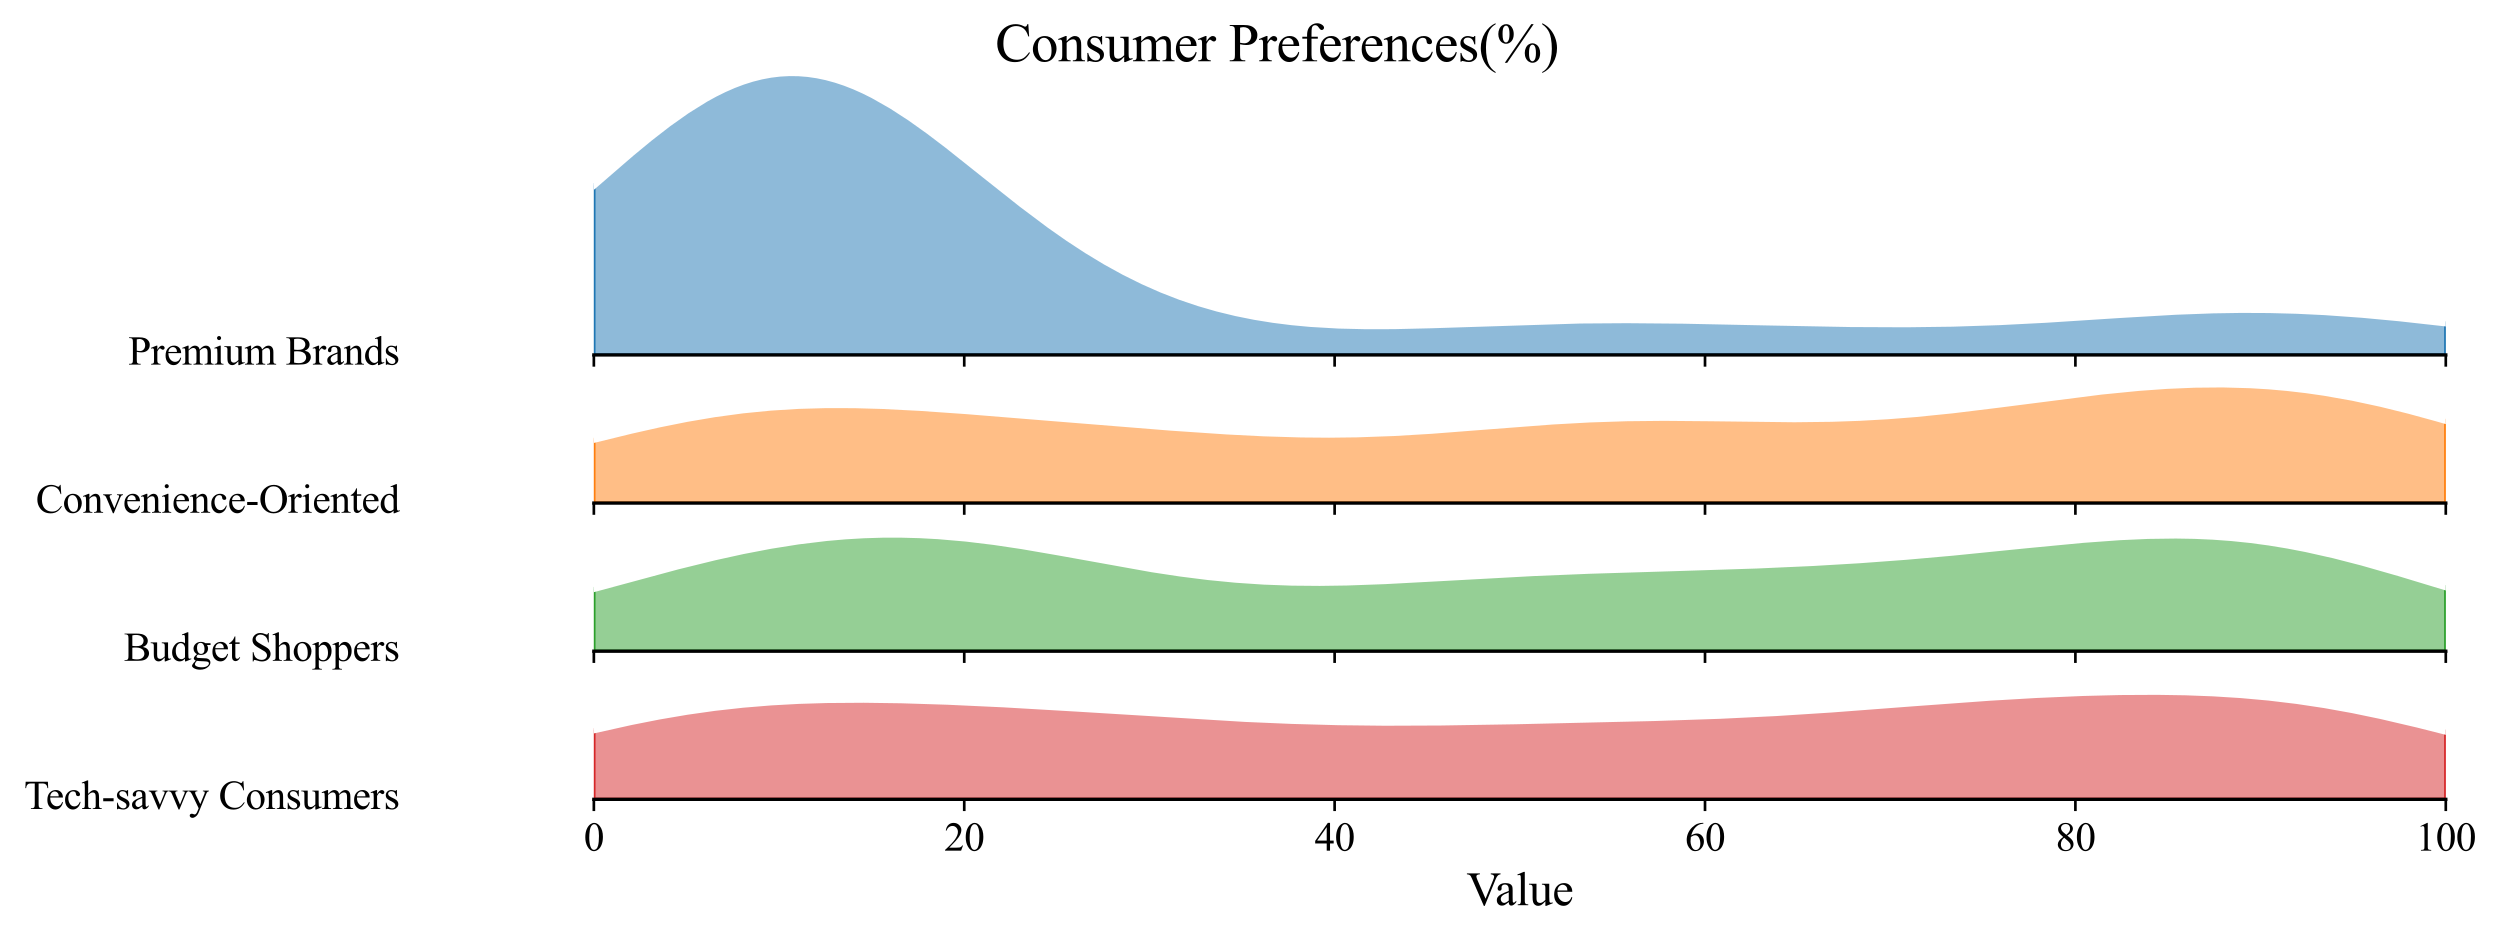 <?xml version="1.0" encoding="utf-8" standalone="no"?>
<!DOCTYPE svg PUBLIC "-//W3C//DTD SVG 1.1//EN"
  "http://www.w3.org/Graphics/SVG/1.1/DTD/svg11.dtd">
<svg xmlns:xlink="http://www.w3.org/1999/xlink" width="746.973pt" height="280.655pt" viewBox="0 0 746.973 280.655" xmlns="http://www.w3.org/2000/svg" version="1.1">
 <defs>
  <style type="text/css">*{stroke-linejoin: round; stroke-linecap: butt}</style>
 </defs>
 <g id="figure_1">
  <g id="patch_1">
   <path d="M 0 280.655 
L 746.973 280.655 
L 746.973 0 
L 0 0 
z
" style="fill: #ffffff"/>
  </g>
  <g id="axes_1">
   <g id="patch_2">
    <path d="M 177.438 106.048 
L 730.773 106.048 
L 730.773 17.52 
L 177.438 17.52 
L 177.438 106.048 
z
" style="fill: none; opacity: 0"/>
   </g>
   <g id="FillBetweenPolyCollection_1">
    <defs>
     <path id="m6dec33023f" d="M 177.438 -225.247 
L 177.438 -174.607 
L 180.219 -174.607 
L 182.999 -174.607 
L 185.78 -174.607 
L 188.561 -174.607 
L 191.341 -174.607 
L 194.122 -174.607 
L 196.902 -174.607 
L 199.683 -174.607 
L 202.463 -174.607 
L 205.244 -174.607 
L 208.025 -174.607 
L 210.805 -174.607 
L 213.586 -174.607 
L 216.366 -174.607 
L 219.147 -174.607 
L 221.927 -174.607 
L 224.708 -174.607 
L 227.489 -174.607 
L 230.269 -174.607 
L 233.05 -174.607 
L 235.83 -174.607 
L 238.611 -174.607 
L 241.391 -174.607 
L 244.172 -174.607 
L 246.953 -174.607 
L 249.733 -174.607 
L 252.514 -174.607 
L 255.294 -174.607 
L 258.075 -174.607 
L 260.856 -174.607 
L 263.636 -174.607 
L 266.417 -174.607 
L 269.197 -174.607 
L 271.978 -174.607 
L 274.758 -174.607 
L 277.539 -174.607 
L 280.32 -174.607 
L 283.1 -174.607 
L 285.881 -174.607 
L 288.661 -174.607 
L 291.442 -174.607 
L 294.222 -174.607 
L 297.003 -174.607 
L 299.784 -174.607 
L 302.564 -174.607 
L 305.345 -174.607 
L 308.125 -174.607 
L 310.906 -174.607 
L 313.686 -174.607 
L 316.467 -174.607 
L 319.248 -174.607 
L 322.028 -174.607 
L 324.809 -174.607 
L 327.589 -174.607 
L 330.37 -174.607 
L 333.15 -174.607 
L 335.931 -174.607 
L 338.712 -174.607 
L 341.492 -174.607 
L 344.273 -174.607 
L 347.053 -174.607 
L 349.834 -174.607 
L 352.614 -174.607 
L 355.395 -174.607 
L 358.176 -174.607 
L 360.956 -174.607 
L 363.737 -174.607 
L 366.517 -174.607 
L 369.298 -174.607 
L 372.079 -174.607 
L 374.859 -174.607 
L 377.64 -174.607 
L 380.42 -174.607 
L 383.201 -174.607 
L 385.981 -174.607 
L 388.762 -174.607 
L 391.543 -174.607 
L 394.323 -174.607 
L 397.104 -174.607 
L 399.884 -174.607 
L 402.665 -174.607 
L 405.445 -174.607 
L 408.226 -174.607 
L 411.007 -174.607 
L 413.787 -174.607 
L 416.568 -174.607 
L 419.348 -174.607 
L 422.129 -174.607 
L 424.909 -174.607 
L 427.69 -174.607 
L 430.471 -174.607 
L 433.251 -174.607 
L 436.032 -174.607 
L 438.812 -174.607 
L 441.593 -174.607 
L 444.373 -174.607 
L 447.154 -174.607 
L 449.935 -174.607 
L 452.715 -174.607 
L 455.496 -174.607 
L 458.276 -174.607 
L 461.057 -174.607 
L 463.838 -174.607 
L 466.618 -174.607 
L 469.399 -174.607 
L 472.179 -174.607 
L 474.96 -174.607 
L 477.74 -174.607 
L 480.521 -174.607 
L 483.302 -174.607 
L 486.082 -174.607 
L 488.863 -174.607 
L 491.643 -174.607 
L 494.424 -174.607 
L 497.204 -174.607 
L 499.985 -174.607 
L 502.766 -174.607 
L 505.546 -174.607 
L 508.327 -174.607 
L 511.107 -174.607 
L 513.888 -174.607 
L 516.668 -174.607 
L 519.449 -174.607 
L 522.23 -174.607 
L 525.01 -174.607 
L 527.791 -174.607 
L 530.571 -174.607 
L 533.352 -174.607 
L 536.132 -174.607 
L 538.913 -174.607 
L 541.694 -174.607 
L 544.474 -174.607 
L 547.255 -174.607 
L 550.035 -174.607 
L 552.816 -174.607 
L 555.596 -174.607 
L 558.377 -174.607 
L 561.158 -174.607 
L 563.938 -174.607 
L 566.719 -174.607 
L 569.499 -174.607 
L 572.28 -174.607 
L 575.061 -174.607 
L 577.841 -174.607 
L 580.622 -174.607 
L 583.402 -174.607 
L 586.183 -174.607 
L 588.963 -174.607 
L 591.744 -174.607 
L 594.525 -174.607 
L 597.305 -174.607 
L 600.086 -174.607 
L 602.866 -174.607 
L 605.647 -174.607 
L 608.427 -174.607 
L 611.208 -174.607 
L 613.989 -174.607 
L 616.769 -174.607 
L 619.55 -174.607 
L 622.33 -174.607 
L 625.111 -174.607 
L 627.891 -174.607 
L 630.672 -174.607 
L 633.453 -174.607 
L 636.233 -174.607 
L 639.014 -174.607 
L 641.794 -174.607 
L 644.575 -174.607 
L 647.355 -174.607 
L 650.136 -174.607 
L 652.917 -174.607 
L 655.697 -174.607 
L 658.478 -174.607 
L 661.258 -174.607 
L 664.039 -174.607 
L 666.82 -174.607 
L 669.6 -174.607 
L 672.381 -174.607 
L 675.161 -174.607 
L 677.942 -174.607 
L 680.722 -174.607 
L 683.503 -174.607 
L 686.284 -174.607 
L 689.064 -174.607 
L 691.845 -174.607 
L 694.625 -174.607 
L 697.406 -174.607 
L 700.186 -174.607 
L 702.967 -174.607 
L 705.748 -174.607 
L 708.528 -174.607 
L 711.309 -174.607 
L 714.089 -174.607 
L 716.87 -174.607 
L 719.65 -174.607 
L 722.431 -174.607 
L 725.212 -174.607 
L 727.992 -174.607 
L 730.773 -174.607 
L 730.773 -184.122 
L 730.773 -184.122 
L 727.992 -184.446 
L 725.212 -184.764 
L 722.431 -185.074 
L 719.65 -185.375 
L 716.87 -185.666 
L 714.089 -185.945 
L 711.309 -186.212 
L 708.528 -186.466 
L 705.748 -186.705 
L 702.967 -186.928 
L 700.186 -187.135 
L 697.406 -187.325 
L 694.625 -187.497 
L 691.845 -187.65 
L 689.064 -187.784 
L 686.284 -187.898 
L 683.503 -187.992 
L 680.722 -188.066 
L 677.942 -188.12 
L 675.161 -188.153 
L 672.381 -188.166 
L 669.6 -188.159 
L 666.82 -188.133 
L 664.039 -188.088 
L 661.258 -188.025 
L 658.478 -187.945 
L 655.697 -187.848 
L 652.917 -187.737 
L 650.136 -187.611 
L 647.355 -187.473 
L 644.575 -187.323 
L 641.794 -187.164 
L 639.014 -186.997 
L 636.233 -186.823 
L 633.453 -186.644 
L 630.672 -186.461 
L 627.891 -186.277 
L 625.111 -186.092 
L 622.33 -185.908 
L 619.55 -185.726 
L 616.769 -185.548 
L 613.989 -185.375 
L 611.208 -185.208 
L 608.427 -185.049 
L 605.647 -184.897 
L 602.866 -184.755 
L 600.086 -184.622 
L 597.305 -184.499 
L 594.525 -184.387 
L 591.744 -184.285 
L 588.963 -184.195 
L 586.183 -184.115 
L 583.402 -184.047 
L 580.622 -183.989 
L 577.841 -183.942 
L 575.061 -183.906 
L 572.28 -183.88 
L 569.499 -183.863 
L 566.719 -183.856 
L 563.938 -183.857 
L 561.158 -183.867 
L 558.377 -183.884 
L 555.596 -183.909 
L 552.816 -183.94 
L 550.035 -183.977 
L 547.255 -184.02 
L 544.474 -184.067 
L 541.694 -184.118 
L 538.913 -184.173 
L 536.132 -184.232 
L 533.352 -184.292 
L 530.571 -184.355 
L 527.791 -184.418 
L 525.01 -184.482 
L 522.23 -184.547 
L 519.449 -184.61 
L 516.668 -184.672 
L 513.888 -184.732 
L 511.107 -184.79 
L 508.327 -184.844 
L 505.546 -184.895 
L 502.766 -184.941 
L 499.985 -184.982 
L 497.204 -185.017 
L 494.424 -185.045 
L 491.643 -185.067 
L 488.863 -185.082 
L 486.082 -185.088 
L 483.302 -185.086 
L 480.521 -185.076 
L 477.74 -185.057 
L 474.96 -185.029 
L 472.179 -184.992 
L 469.399 -184.946 
L 466.618 -184.891 
L 463.838 -184.827 
L 461.057 -184.755 
L 458.276 -184.676 
L 455.496 -184.589 
L 452.715 -184.496 
L 449.935 -184.398 
L 447.154 -184.296 
L 444.373 -184.19 
L 441.593 -184.082 
L 438.812 -183.975 
L 436.032 -183.868 
L 433.251 -183.764 
L 430.471 -183.665 
L 427.69 -183.572 
L 424.909 -183.488 
L 422.129 -183.415 
L 419.348 -183.354 
L 416.568 -183.309 
L 413.787 -183.28 
L 411.007 -183.272 
L 408.226 -183.286 
L 405.445 -183.324 
L 402.665 -183.389 
L 399.884 -183.484 
L 397.104 -183.611 
L 394.323 -183.773 
L 391.543 -183.971 
L 388.762 -184.21 
L 385.981 -184.491 
L 383.201 -184.816 
L 380.42 -185.189 
L 377.64 -185.612 
L 374.859 -186.087 
L 372.079 -186.617 
L 369.298 -187.203 
L 366.517 -187.85 
L 363.737 -188.557 
L 360.956 -189.329 
L 358.176 -190.167 
L 355.395 -191.072 
L 352.614 -192.047 
L 349.834 -193.094 
L 347.053 -194.213 
L 344.273 -195.406 
L 341.492 -196.674 
L 338.712 -198.018 
L 335.931 -199.437 
L 333.15 -200.932 
L 330.37 -202.502 
L 327.589 -204.146 
L 324.809 -205.863 
L 322.028 -207.65 
L 319.248 -209.505 
L 316.467 -211.425 
L 313.686 -213.405 
L 310.906 -215.441 
L 308.125 -217.527 
L 305.345 -219.657 
L 302.564 -221.825 
L 299.784 -224.022 
L 297.003 -226.24 
L 294.222 -228.471 
L 291.442 -230.705 
L 288.661 -232.932 
L 285.881 -235.14 
L 283.1 -237.319 
L 280.32 -239.456 
L 277.539 -241.542 
L 274.758 -243.562 
L 271.978 -245.505 
L 269.197 -247.36 
L 266.417 -249.114 
L 263.636 -250.755 
L 260.856 -252.274 
L 258.075 -253.658 
L 255.294 -254.899 
L 252.514 -255.987 
L 249.733 -256.913 
L 246.953 -257.672 
L 244.172 -258.256 
L 241.391 -258.661 
L 238.611 -258.883 
L 235.83 -258.92 
L 233.05 -258.77 
L 230.269 -258.434 
L 227.489 -257.913 
L 224.708 -257.211 
L 221.927 -256.331 
L 219.147 -255.279 
L 216.366 -254.061 
L 213.586 -252.685 
L 210.805 -251.16 
L 208.025 -249.495 
L 205.244 -247.701 
L 202.463 -245.788 
L 199.683 -243.769 
L 196.902 -241.654 
L 194.122 -239.458 
L 191.341 -237.192 
L 188.561 -234.868 
L 185.78 -232.499 
L 182.999 -230.099 
L 180.219 -227.677 
L 177.438 -225.247 
z
" style="stroke: #1f77b4"/>
    </defs>
    <g clip-path="url(#pf6f34facc5)">
     <use xlink:href="#m6dec33023f" x="0" y="280.655" style="fill: #1f77b4; fill-opacity: 0.5; stroke: #1f77b4"/>
    </g>
   </g>
   <g id="matplotlib.axis_1">
    <g id="xtick_1">
     <g id="line2d_1">
      <defs>
       <path id="mc8305f2f2b" d="M 0 0 
L 0 3.5 
" style="stroke: #000000; stroke-width: 0.8"/>
      </defs>
      <g>
       <use xlink:href="#mc8305f2f2b" x="177.438" y="106.048" style="stroke: #000000; stroke-width: 0.8"/>
      </g>
     </g>
    </g>
    <g id="xtick_2">
     <g id="line2d_2">
      <g>
       <use xlink:href="#mc8305f2f2b" x="288.105" y="106.048" style="stroke: #000000; stroke-width: 0.8"/>
      </g>
     </g>
    </g>
    <g id="xtick_3">
     <g id="line2d_3">
      <g>
       <use xlink:href="#mc8305f2f2b" x="398.772" y="106.048" style="stroke: #000000; stroke-width: 0.8"/>
      </g>
     </g>
    </g>
    <g id="xtick_4">
     <g id="line2d_4">
      <g>
       <use xlink:href="#mc8305f2f2b" x="509.439" y="106.048" style="stroke: #000000; stroke-width: 0.8"/>
      </g>
     </g>
    </g>
    <g id="xtick_5">
     <g id="line2d_5">
      <g>
       <use xlink:href="#mc8305f2f2b" x="620.106" y="106.048" style="stroke: #000000; stroke-width: 0.8"/>
      </g>
     </g>
    </g>
    <g id="xtick_6">
     <g id="line2d_6">
      <g>
       <use xlink:href="#mc8305f2f2b" x="730.773" y="106.048" style="stroke: #000000; stroke-width: 0.8"/>
      </g>
     </g>
    </g>
   </g>
   <g id="matplotlib.axis_2"/>
   <g id="line2d_7">
    <path d="M 177.438 55.408 
L 188.561 45.787 
L 194.122 41.197 
L 199.683 36.887 
L 205.244 32.954 
L 210.805 29.495 
L 213.586 27.97 
L 216.366 26.594 
L 219.147 25.376 
L 221.927 24.324 
L 224.708 23.444 
L 227.489 22.742 
L 230.269 22.221 
L 233.05 21.885 
L 235.83 21.736 
L 238.611 21.772 
L 241.391 21.994 
L 244.172 22.399 
L 246.953 22.984 
L 249.733 23.742 
L 252.514 24.669 
L 255.294 25.757 
L 258.075 26.997 
L 260.856 28.382 
L 266.417 31.542 
L 271.978 35.15 
L 277.539 39.114 
L 283.1 43.337 
L 294.222 52.184 
L 305.345 60.998 
L 313.686 67.25 
L 319.248 71.15 
L 324.809 74.792 
L 330.37 78.153 
L 335.931 81.218 
L 341.492 83.981 
L 347.053 86.442 
L 352.614 88.608 
L 358.176 90.489 
L 363.737 92.098 
L 369.298 93.452 
L 374.859 94.568 
L 380.42 95.466 
L 385.981 96.165 
L 391.543 96.684 
L 399.884 97.171 
L 408.226 97.37 
L 416.568 97.347 
L 427.69 97.083 
L 472.179 95.664 
L 486.082 95.567 
L 502.766 95.714 
L 527.791 96.237 
L 552.816 96.715 
L 569.499 96.792 
L 583.402 96.609 
L 597.305 96.156 
L 611.208 95.447 
L 633.453 94.011 
L 650.136 93.044 
L 661.258 92.63 
L 669.6 92.496 
L 677.942 92.536 
L 686.284 92.757 
L 694.625 93.159 
L 705.748 93.951 
L 716.87 94.99 
L 730.773 96.534 
L 730.773 96.534 
" clip-path="url(#pf6f34facc5)" style="fill: none; stroke: #ffffff; stroke-width: 2; stroke-linecap: square"/>
   </g>
   <g id="line2d_8">
    <path d="M 177.438 106.048 
L 730.773 106.048 
" style="fill: none; stroke: #000000; stroke-linecap: square"/>
   </g>
   <g id="text_1">
    <g id="patch_3">
     <path d="M 34.384 115.458 
L 123.298 115.458 
L 123.298 96.638 
L 34.384 96.638 
z
" style="fill: #ffffff; opacity: 0.5"/>
    </g>
    <!-- Premium Brands -->
    <g transform="translate(38.344 108.931) scale(0.12 -0.12)">
     <defs>
      <path id="TimesNewRomanPSMT-50" d="M 1313 1984 
L 1313 750 
Q 1313 350 1400 253 
Q 1519 116 1759 116 
L 1922 116 
L 1922 0 
L 106 0 
L 106 116 
L 266 116 
Q 534 116 650 291 
Q 713 388 713 750 
L 713 3488 
Q 713 3888 628 3984 
Q 506 4122 266 4122 
L 106 4122 
L 106 4238 
L 1659 4238 
Q 2228 4238 2556 4120 
Q 2884 4003 3109 3725 
Q 3334 3447 3334 3066 
Q 3334 2547 2992 2222 
Q 2650 1897 2025 1897 
Q 1872 1897 1694 1919 
Q 1516 1941 1313 1984 
z
M 1313 2163 
Q 1478 2131 1606 2115 
Q 1734 2100 1825 2100 
Q 2150 2100 2386 2351 
Q 2622 2603 2622 3003 
Q 2622 3278 2509 3514 
Q 2397 3750 2190 3867 
Q 1984 3984 1722 3984 
Q 1563 3984 1313 3925 
L 1313 2163 
z
" transform="scale(0.016)"/>
      <path id="TimesNewRomanPSMT-72" d="M 1038 2947 
L 1038 2303 
Q 1397 2947 1775 2947 
Q 1947 2947 2059 2842 
Q 2172 2738 2172 2600 
Q 2172 2478 2090 2393 
Q 2009 2309 1897 2309 
Q 1788 2309 1652 2417 
Q 1516 2525 1450 2525 
Q 1394 2525 1328 2463 
Q 1188 2334 1038 2041 
L 1038 669 
Q 1038 431 1097 309 
Q 1138 225 1241 169 
Q 1344 113 1538 113 
L 1538 0 
L 72 0 
L 72 113 
Q 291 113 397 181 
Q 475 231 506 341 
Q 522 394 522 644 
L 522 1753 
Q 522 2253 501 2348 
Q 481 2444 426 2487 
Q 372 2531 291 2531 
Q 194 2531 72 2484 
L 41 2597 
L 906 2947 
L 1038 2947 
z
" transform="scale(0.016)"/>
      <path id="TimesNewRomanPSMT-65" d="M 681 1784 
Q 678 1147 991 784 
Q 1303 422 1725 422 
Q 2006 422 2214 576 
Q 2422 731 2563 1106 
L 2659 1044 
Q 2594 616 2278 264 
Q 1963 -88 1488 -88 
Q 972 -88 605 314 
Q 238 716 238 1394 
Q 238 2128 614 2539 
Q 991 2950 1559 2950 
Q 2041 2950 2350 2633 
Q 2659 2316 2659 1784 
L 681 1784 
z
M 681 1966 
L 2006 1966 
Q 1991 2241 1941 2353 
Q 1863 2528 1708 2628 
Q 1553 2728 1384 2728 
Q 1125 2728 920 2526 
Q 716 2325 681 1966 
z
" transform="scale(0.016)"/>
      <path id="TimesNewRomanPSMT-6d" d="M 1050 2338 
Q 1363 2650 1419 2697 
Q 1559 2816 1721 2881 
Q 1884 2947 2044 2947 
Q 2313 2947 2506 2790 
Q 2700 2634 2766 2338 
Q 3088 2713 3309 2830 
Q 3531 2947 3766 2947 
Q 3994 2947 4170 2830 
Q 4347 2713 4450 2447 
Q 4519 2266 4519 1878 
L 4519 647 
Q 4519 378 4559 278 
Q 4591 209 4675 161 
Q 4759 113 4950 113 
L 4950 0 
L 3538 0 
L 3538 113 
L 3597 113 
Q 3781 113 3884 184 
Q 3956 234 3988 344 
Q 4000 397 4000 647 
L 4000 1878 
Q 4000 2228 3916 2372 
Q 3794 2572 3525 2572 
Q 3359 2572 3192 2489 
Q 3025 2406 2788 2181 
L 2781 2147 
L 2788 2013 
L 2788 647 
Q 2788 353 2820 281 
Q 2853 209 2943 161 
Q 3034 113 3253 113 
L 3253 0 
L 1806 0 
L 1806 113 
Q 2044 113 2133 169 
Q 2222 225 2256 338 
Q 2272 391 2272 647 
L 2272 1878 
Q 2272 2228 2169 2381 
Q 2031 2581 1784 2581 
Q 1616 2581 1450 2491 
Q 1191 2353 1050 2181 
L 1050 647 
Q 1050 366 1089 281 
Q 1128 197 1204 155 
Q 1281 113 1516 113 
L 1516 0 
L 100 0 
L 100 113 
Q 297 113 375 155 
Q 453 197 493 289 
Q 534 381 534 647 
L 534 1741 
Q 534 2213 506 2350 
Q 484 2453 437 2492 
Q 391 2531 309 2531 
Q 222 2531 100 2484 
L 53 2597 
L 916 2947 
L 1050 2947 
L 1050 2338 
z
" transform="scale(0.016)"/>
      <path id="TimesNewRomanPSMT-69" d="M 928 4444 
Q 1059 4444 1151 4351 
Q 1244 4259 1244 4128 
Q 1244 3997 1151 3903 
Q 1059 3809 928 3809 
Q 797 3809 703 3903 
Q 609 3997 609 4128 
Q 609 4259 701 4351 
Q 794 4444 928 4444 
z
M 1188 2947 
L 1188 647 
Q 1188 378 1227 289 
Q 1266 200 1342 156 
Q 1419 113 1622 113 
L 1622 0 
L 231 0 
L 231 113 
Q 441 113 512 153 
Q 584 194 626 287 
Q 669 381 669 647 
L 669 1750 
Q 669 2216 641 2353 
Q 619 2453 572 2492 
Q 525 2531 444 2531 
Q 356 2531 231 2484 
L 188 2597 
L 1050 2947 
L 1188 2947 
z
" transform="scale(0.016)"/>
      <path id="TimesNewRomanPSMT-75" d="M 2709 2863 
L 2709 1128 
Q 2709 631 2732 520 
Q 2756 409 2807 365 
Q 2859 322 2928 322 
Q 3025 322 3147 375 
L 3191 266 
L 2334 -88 
L 2194 -88 
L 2194 519 
Q 1825 119 1631 15 
Q 1438 -88 1222 -88 
Q 981 -88 804 51 
Q 628 191 559 409 
Q 491 628 491 1028 
L 491 2306 
Q 491 2509 447 2587 
Q 403 2666 317 2708 
Q 231 2750 6 2747 
L 6 2863 
L 1009 2863 
L 1009 947 
Q 1009 547 1148 422 
Q 1288 297 1484 297 
Q 1619 297 1789 381 
Q 1959 466 2194 703 
L 2194 2325 
Q 2194 2569 2105 2655 
Q 2016 2741 1734 2747 
L 1734 2863 
L 2709 2863 
z
" transform="scale(0.016)"/>
      <path id="TimesNewRomanPSMT-20" transform="scale(0.016)"/>
      <path id="TimesNewRomanPSMT-42" d="M 2956 2163 
Q 3397 2069 3616 1863 
Q 3919 1575 3919 1159 
Q 3919 844 3719 555 
Q 3519 266 3170 133 
Q 2822 0 2106 0 
L 106 0 
L 106 116 
L 266 116 
Q 531 116 647 284 
Q 719 394 719 750 
L 719 3488 
Q 719 3881 628 3984 
Q 506 4122 266 4122 
L 106 4122 
L 106 4238 
L 1938 4238 
Q 2450 4238 2759 4163 
Q 3228 4050 3475 3764 
Q 3722 3478 3722 3106 
Q 3722 2788 3528 2536 
Q 3334 2284 2956 2163 
z
M 1319 2331 
Q 1434 2309 1582 2298 
Q 1731 2288 1909 2288 
Q 2366 2288 2595 2386 
Q 2825 2484 2947 2687 
Q 3069 2891 3069 3131 
Q 3069 3503 2766 3765 
Q 2463 4028 1881 4028 
Q 1569 4028 1319 3959 
L 1319 2331 
z
M 1319 306 
Q 1681 222 2034 222 
Q 2600 222 2897 476 
Q 3194 731 3194 1106 
Q 3194 1353 3059 1581 
Q 2925 1809 2622 1940 
Q 2319 2072 1872 2072 
Q 1678 2072 1540 2065 
Q 1403 2059 1319 2044 
L 1319 306 
z
" transform="scale(0.016)"/>
      <path id="TimesNewRomanPSMT-61" d="M 1822 413 
Q 1381 72 1269 19 
Q 1100 -59 909 -59 
Q 613 -59 420 144 
Q 228 347 228 678 
Q 228 888 322 1041 
Q 450 1253 767 1440 
Q 1084 1628 1822 1897 
L 1822 2009 
Q 1822 2438 1686 2597 
Q 1550 2756 1291 2756 
Q 1094 2756 978 2650 
Q 859 2544 859 2406 
L 866 2225 
Q 866 2081 792 2003 
Q 719 1925 600 1925 
Q 484 1925 411 2006 
Q 338 2088 338 2228 
Q 338 2497 613 2722 
Q 888 2947 1384 2947 
Q 1766 2947 2009 2819 
Q 2194 2722 2281 2516 
Q 2338 2381 2338 1966 
L 2338 994 
Q 2338 584 2353 492 
Q 2369 400 2405 369 
Q 2441 338 2488 338 
Q 2538 338 2575 359 
Q 2641 400 2828 588 
L 2828 413 
Q 2478 -56 2159 -56 
Q 2006 -56 1915 50 
Q 1825 156 1822 413 
z
M 1822 616 
L 1822 1706 
Q 1350 1519 1213 1441 
Q 966 1303 859 1153 
Q 753 1003 753 825 
Q 753 600 887 451 
Q 1022 303 1197 303 
Q 1434 303 1822 616 
z
" transform="scale(0.016)"/>
      <path id="TimesNewRomanPSMT-6e" d="M 1034 2341 
Q 1538 2947 1994 2947 
Q 2228 2947 2397 2830 
Q 2566 2713 2666 2444 
Q 2734 2256 2734 1869 
L 2734 647 
Q 2734 375 2778 278 
Q 2813 200 2889 156 
Q 2966 113 3172 113 
L 3172 0 
L 1756 0 
L 1756 113 
L 1816 113 
Q 2016 113 2095 173 
Q 2175 234 2206 353 
Q 2219 400 2219 647 
L 2219 1819 
Q 2219 2209 2117 2386 
Q 2016 2563 1775 2563 
Q 1403 2563 1034 2156 
L 1034 647 
Q 1034 356 1069 288 
Q 1113 197 1189 155 
Q 1266 113 1500 113 
L 1500 0 
L 84 0 
L 84 113 
L 147 113 
Q 366 113 442 223 
Q 519 334 519 647 
L 519 1709 
Q 519 2225 495 2337 
Q 472 2450 423 2490 
Q 375 2531 294 2531 
Q 206 2531 84 2484 
L 38 2597 
L 900 2947 
L 1034 2947 
L 1034 2341 
z
" transform="scale(0.016)"/>
      <path id="TimesNewRomanPSMT-64" d="M 2222 322 
Q 2013 103 1813 7 
Q 1613 -88 1381 -88 
Q 913 -88 563 304 
Q 213 697 213 1313 
Q 213 1928 600 2439 
Q 988 2950 1597 2950 
Q 1975 2950 2222 2709 
L 2222 3238 
Q 2222 3728 2198 3840 
Q 2175 3953 2125 3993 
Q 2075 4034 2000 4034 
Q 1919 4034 1784 3984 
L 1744 4094 
L 2597 4444 
L 2738 4444 
L 2738 1134 
Q 2738 631 2761 520 
Q 2784 409 2836 365 
Q 2888 322 2956 322 
Q 3041 322 3181 375 
L 3216 266 
L 2366 -88 
L 2222 -88 
L 2222 322 
z
M 2222 541 
L 2222 2016 
Q 2203 2228 2109 2403 
Q 2016 2578 1861 2667 
Q 1706 2756 1559 2756 
Q 1284 2756 1069 2509 
Q 784 2184 784 1559 
Q 784 928 1059 592 
Q 1334 256 1672 256 
Q 1956 256 2222 541 
z
" transform="scale(0.016)"/>
      <path id="TimesNewRomanPSMT-73" d="M 2050 2947 
L 2050 1972 
L 1947 1972 
Q 1828 2431 1642 2597 
Q 1456 2763 1169 2763 
Q 950 2763 815 2647 
Q 681 2531 681 2391 
Q 681 2216 781 2091 
Q 878 1963 1175 1819 
L 1631 1597 
Q 2266 1288 2266 781 
Q 2266 391 1970 151 
Q 1675 -88 1309 -88 
Q 1047 -88 709 6 
Q 606 38 541 38 
Q 469 38 428 -44 
L 325 -44 
L 325 978 
L 428 978 
Q 516 541 762 319 
Q 1009 97 1316 97 
Q 1531 97 1667 223 
Q 1803 350 1803 528 
Q 1803 744 1651 891 
Q 1500 1038 1047 1263 
Q 594 1488 453 1669 
Q 313 1847 313 2119 
Q 313 2472 555 2709 
Q 797 2947 1181 2947 
Q 1350 2947 1591 2875 
Q 1750 2828 1803 2828 
Q 1853 2828 1881 2850 
Q 1909 2872 1947 2947 
L 2050 2947 
z
" transform="scale(0.016)"/>
     </defs>
     <use xlink:href="#TimesNewRomanPSMT-50"/>
     <use xlink:href="#TimesNewRomanPSMT-72" transform="translate(55.615 0)"/>
     <use xlink:href="#TimesNewRomanPSMT-65" transform="translate(88.916 0)"/>
     <use xlink:href="#TimesNewRomanPSMT-6d" transform="translate(133.301 0)"/>
     <use xlink:href="#TimesNewRomanPSMT-69" transform="translate(211.084 0)"/>
     <use xlink:href="#TimesNewRomanPSMT-75" transform="translate(238.867 0)"/>
     <use xlink:href="#TimesNewRomanPSMT-6d" transform="translate(288.867 0)"/>
     <use xlink:href="#TimesNewRomanPSMT-20" transform="translate(366.65 0)"/>
     <use xlink:href="#TimesNewRomanPSMT-42" transform="translate(391.65 0)"/>
     <use xlink:href="#TimesNewRomanPSMT-72" transform="translate(458.35 0)"/>
     <use xlink:href="#TimesNewRomanPSMT-61" transform="translate(491.65 0)"/>
     <use xlink:href="#TimesNewRomanPSMT-6e" transform="translate(536.035 0)"/>
     <use xlink:href="#TimesNewRomanPSMT-64" transform="translate(586.035 0)"/>
     <use xlink:href="#TimesNewRomanPSMT-73" transform="translate(636.035 0)"/>
    </g>
   </g>
  </g>
  <g id="axes_2">
   <g id="patch_4">
    <path d="M 177.438 150.312 
L 730.773 150.312 
L 730.773 61.784 
L 177.438 61.784 
L 177.438 150.312 
z
" style="fill: none; opacity: 0"/>
   </g>
   <g id="FillBetweenPolyCollection_2">
    <defs>
     <path id="mcb6d38704c" d="M 177.438 -149.332 
L 177.438 -130.343 
L 180.219 -130.343 
L 182.999 -130.343 
L 185.78 -130.343 
L 188.561 -130.343 
L 191.341 -130.343 
L 194.122 -130.343 
L 196.902 -130.343 
L 199.683 -130.343 
L 202.463 -130.343 
L 205.244 -130.343 
L 208.025 -130.343 
L 210.805 -130.343 
L 213.586 -130.343 
L 216.366 -130.343 
L 219.147 -130.343 
L 221.927 -130.343 
L 224.708 -130.343 
L 227.489 -130.343 
L 230.269 -130.343 
L 233.05 -130.343 
L 235.83 -130.343 
L 238.611 -130.343 
L 241.391 -130.343 
L 244.172 -130.343 
L 246.953 -130.343 
L 249.733 -130.343 
L 252.514 -130.343 
L 255.294 -130.343 
L 258.075 -130.343 
L 260.856 -130.343 
L 263.636 -130.343 
L 266.417 -130.343 
L 269.197 -130.343 
L 271.978 -130.343 
L 274.758 -130.343 
L 277.539 -130.343 
L 280.32 -130.343 
L 283.1 -130.343 
L 285.881 -130.343 
L 288.661 -130.343 
L 291.442 -130.343 
L 294.222 -130.343 
L 297.003 -130.343 
L 299.784 -130.343 
L 302.564 -130.343 
L 305.345 -130.343 
L 308.125 -130.343 
L 310.906 -130.343 
L 313.686 -130.343 
L 316.467 -130.343 
L 319.248 -130.343 
L 322.028 -130.343 
L 324.809 -130.343 
L 327.589 -130.343 
L 330.37 -130.343 
L 333.15 -130.343 
L 335.931 -130.343 
L 338.712 -130.343 
L 341.492 -130.343 
L 344.273 -130.343 
L 347.053 -130.343 
L 349.834 -130.343 
L 352.614 -130.343 
L 355.395 -130.343 
L 358.176 -130.343 
L 360.956 -130.343 
L 363.737 -130.343 
L 366.517 -130.343 
L 369.298 -130.343 
L 372.079 -130.343 
L 374.859 -130.343 
L 377.64 -130.343 
L 380.42 -130.343 
L 383.201 -130.343 
L 385.981 -130.343 
L 388.762 -130.343 
L 391.543 -130.343 
L 394.323 -130.343 
L 397.104 -130.343 
L 399.884 -130.343 
L 402.665 -130.343 
L 405.445 -130.343 
L 408.226 -130.343 
L 411.007 -130.343 
L 413.787 -130.343 
L 416.568 -130.343 
L 419.348 -130.343 
L 422.129 -130.343 
L 424.909 -130.343 
L 427.69 -130.343 
L 430.471 -130.343 
L 433.251 -130.343 
L 436.032 -130.343 
L 438.812 -130.343 
L 441.593 -130.343 
L 444.373 -130.343 
L 447.154 -130.343 
L 449.935 -130.343 
L 452.715 -130.343 
L 455.496 -130.343 
L 458.276 -130.343 
L 461.057 -130.343 
L 463.838 -130.343 
L 466.618 -130.343 
L 469.399 -130.343 
L 472.179 -130.343 
L 474.96 -130.343 
L 477.74 -130.343 
L 480.521 -130.343 
L 483.302 -130.343 
L 486.082 -130.343 
L 488.863 -130.343 
L 491.643 -130.343 
L 494.424 -130.343 
L 497.204 -130.343 
L 499.985 -130.343 
L 502.766 -130.343 
L 505.546 -130.343 
L 508.327 -130.343 
L 511.107 -130.343 
L 513.888 -130.343 
L 516.668 -130.343 
L 519.449 -130.343 
L 522.23 -130.343 
L 525.01 -130.343 
L 527.791 -130.343 
L 530.571 -130.343 
L 533.352 -130.343 
L 536.132 -130.343 
L 538.913 -130.343 
L 541.694 -130.343 
L 544.474 -130.343 
L 547.255 -130.343 
L 550.035 -130.343 
L 552.816 -130.343 
L 555.596 -130.343 
L 558.377 -130.343 
L 561.158 -130.343 
L 563.938 -130.343 
L 566.719 -130.343 
L 569.499 -130.343 
L 572.28 -130.343 
L 575.061 -130.343 
L 577.841 -130.343 
L 580.622 -130.343 
L 583.402 -130.343 
L 586.183 -130.343 
L 588.963 -130.343 
L 591.744 -130.343 
L 594.525 -130.343 
L 597.305 -130.343 
L 600.086 -130.343 
L 602.866 -130.343 
L 605.647 -130.343 
L 608.427 -130.343 
L 611.208 -130.343 
L 613.989 -130.343 
L 616.769 -130.343 
L 619.55 -130.343 
L 622.33 -130.343 
L 625.111 -130.343 
L 627.891 -130.343 
L 630.672 -130.343 
L 633.453 -130.343 
L 636.233 -130.343 
L 639.014 -130.343 
L 641.794 -130.343 
L 644.575 -130.343 
L 647.355 -130.343 
L 650.136 -130.343 
L 652.917 -130.343 
L 655.697 -130.343 
L 658.478 -130.343 
L 661.258 -130.343 
L 664.039 -130.343 
L 666.82 -130.343 
L 669.6 -130.343 
L 672.381 -130.343 
L 675.161 -130.343 
L 677.942 -130.343 
L 680.722 -130.343 
L 683.503 -130.343 
L 686.284 -130.343 
L 689.064 -130.343 
L 691.845 -130.343 
L 694.625 -130.343 
L 697.406 -130.343 
L 700.186 -130.343 
L 702.967 -130.343 
L 705.748 -130.343 
L 708.528 -130.343 
L 711.309 -130.343 
L 714.089 -130.343 
L 716.87 -130.343 
L 719.65 -130.343 
L 722.431 -130.343 
L 725.212 -130.343 
L 727.992 -130.343 
L 730.773 -130.343 
L 730.773 -154.978 
L 730.773 -154.978 
L 727.992 -155.775 
L 725.212 -156.555 
L 722.431 -157.315 
L 719.65 -158.053 
L 716.87 -158.768 
L 714.089 -159.455 
L 711.309 -160.115 
L 708.528 -160.744 
L 705.748 -161.341 
L 702.967 -161.905 
L 700.186 -162.434 
L 697.406 -162.927 
L 694.625 -163.384 
L 691.845 -163.803 
L 689.064 -164.184 
L 686.284 -164.526 
L 683.503 -164.83 
L 680.722 -165.095 
L 677.942 -165.321 
L 675.161 -165.51 
L 672.381 -165.66 
L 669.6 -165.773 
L 666.82 -165.85 
L 664.039 -165.892 
L 661.258 -165.899 
L 658.478 -165.872 
L 655.697 -165.813 
L 652.917 -165.723 
L 650.136 -165.604 
L 647.355 -165.456 
L 644.575 -165.281 
L 641.794 -165.081 
L 639.014 -164.857 
L 636.233 -164.611 
L 633.453 -164.345 
L 630.672 -164.06 
L 627.891 -163.758 
L 625.111 -163.442 
L 622.33 -163.112 
L 619.55 -162.77 
L 616.769 -162.419 
L 613.989 -162.06 
L 611.208 -161.696 
L 608.427 -161.328 
L 605.647 -160.958 
L 602.866 -160.588 
L 600.086 -160.219 
L 597.305 -159.855 
L 594.525 -159.497 
L 591.744 -159.146 
L 588.963 -158.804 
L 586.183 -158.473 
L 583.402 -158.154 
L 580.622 -157.849 
L 577.841 -157.56 
L 575.061 -157.287 
L 572.28 -157.032 
L 569.499 -156.795 
L 566.719 -156.578 
L 563.938 -156.38 
L 561.158 -156.203 
L 558.377 -156.046 
L 555.596 -155.91 
L 552.816 -155.794 
L 550.035 -155.698 
L 547.255 -155.622 
L 544.474 -155.564 
L 541.694 -155.523 
L 538.913 -155.499 
L 536.132 -155.489 
L 533.352 -155.494 
L 530.571 -155.509 
L 527.791 -155.535 
L 525.01 -155.569 
L 522.23 -155.609 
L 519.449 -155.653 
L 516.668 -155.699 
L 513.888 -155.745 
L 511.107 -155.789 
L 508.327 -155.828 
L 505.546 -155.862 
L 502.766 -155.888 
L 499.985 -155.904 
L 497.204 -155.91 
L 494.424 -155.903 
L 491.643 -155.882 
L 488.863 -155.846 
L 486.082 -155.795 
L 483.302 -155.728 
L 480.521 -155.645 
L 477.74 -155.545 
L 474.96 -155.429 
L 472.179 -155.297 
L 469.399 -155.15 
L 466.618 -154.988 
L 463.838 -154.813 
L 461.057 -154.625 
L 458.276 -154.427 
L 455.496 -154.219 
L 452.715 -154.004 
L 449.935 -153.783 
L 447.154 -153.558 
L 444.373 -153.331 
L 441.593 -153.104 
L 438.812 -152.879 
L 436.032 -152.658 
L 433.251 -152.443 
L 430.471 -152.236 
L 427.69 -152.039 
L 424.909 -151.852 
L 422.129 -151.679 
L 419.348 -151.52 
L 416.568 -151.376 
L 413.787 -151.249 
L 411.007 -151.14 
L 408.226 -151.049 
L 405.445 -150.976 
L 402.665 -150.923 
L 399.884 -150.889 
L 397.104 -150.875 
L 394.323 -150.879 
L 391.543 -150.903 
L 388.762 -150.945 
L 385.981 -151.004 
L 383.201 -151.081 
L 380.42 -151.174 
L 377.64 -151.282 
L 374.859 -151.404 
L 372.079 -151.54 
L 369.298 -151.688 
L 366.517 -151.847 
L 363.737 -152.017 
L 360.956 -152.195 
L 358.176 -152.382 
L 355.395 -152.576 
L 352.614 -152.776 
L 349.834 -152.981 
L 347.053 -153.191 
L 344.273 -153.405 
L 341.492 -153.623 
L 338.712 -153.843 
L 335.931 -154.065 
L 333.15 -154.29 
L 330.37 -154.516 
L 327.589 -154.743 
L 324.809 -154.972 
L 322.028 -155.201 
L 319.248 -155.431 
L 316.467 -155.662 
L 313.686 -155.893 
L 310.906 -156.123 
L 308.125 -156.354 
L 305.345 -156.584 
L 302.564 -156.813 
L 299.784 -157.041 
L 297.003 -157.266 
L 294.222 -157.489 
L 291.442 -157.709 
L 288.661 -157.923 
L 285.881 -158.133 
L 283.1 -158.336 
L 280.32 -158.531 
L 277.539 -158.717 
L 274.758 -158.893 
L 271.978 -159.057 
L 269.197 -159.207 
L 266.417 -159.342 
L 263.636 -159.46 
L 260.856 -159.559 
L 258.075 -159.638 
L 255.294 -159.695 
L 252.514 -159.728 
L 249.733 -159.735 
L 246.953 -159.716 
L 244.172 -159.669 
L 241.391 -159.592 
L 238.611 -159.484 
L 235.83 -159.344 
L 233.05 -159.171 
L 230.269 -158.965 
L 227.489 -158.726 
L 224.708 -158.452 
L 221.927 -158.144 
L 219.147 -157.802 
L 216.366 -157.426 
L 213.586 -157.017 
L 210.805 -156.576 
L 208.025 -156.104 
L 205.244 -155.603 
L 202.463 -155.072 
L 199.683 -154.515 
L 196.902 -153.933 
L 194.122 -153.327 
L 191.341 -152.701 
L 188.561 -152.056 
L 185.78 -151.394 
L 182.999 -150.717 
L 180.219 -150.029 
L 177.438 -149.332 
z
" style="stroke: #ff7f0e"/>
    </defs>
    <g clip-path="url(#p2122c06be0)">
     <use xlink:href="#mcb6d38704c" x="0" y="280.655" style="fill: #ff7f0e; fill-opacity: 0.5; stroke: #ff7f0e"/>
    </g>
   </g>
   <g id="matplotlib.axis_3">
    <g id="xtick_7">
     <g id="line2d_9">
      <g>
       <use xlink:href="#mc8305f2f2b" x="177.438" y="150.312" style="stroke: #000000; stroke-width: 0.8"/>
      </g>
     </g>
    </g>
    <g id="xtick_8">
     <g id="line2d_10">
      <g>
       <use xlink:href="#mc8305f2f2b" x="288.105" y="150.312" style="stroke: #000000; stroke-width: 0.8"/>
      </g>
     </g>
    </g>
    <g id="xtick_9">
     <g id="line2d_11">
      <g>
       <use xlink:href="#mc8305f2f2b" x="398.772" y="150.312" style="stroke: #000000; stroke-width: 0.8"/>
      </g>
     </g>
    </g>
    <g id="xtick_10">
     <g id="line2d_12">
      <g>
       <use xlink:href="#mc8305f2f2b" x="509.439" y="150.312" style="stroke: #000000; stroke-width: 0.8"/>
      </g>
     </g>
    </g>
    <g id="xtick_11">
     <g id="line2d_13">
      <g>
       <use xlink:href="#mc8305f2f2b" x="620.106" y="150.312" style="stroke: #000000; stroke-width: 0.8"/>
      </g>
     </g>
    </g>
    <g id="xtick_12">
     <g id="line2d_14">
      <g>
       <use xlink:href="#mc8305f2f2b" x="730.773" y="150.312" style="stroke: #000000; stroke-width: 0.8"/>
      </g>
     </g>
    </g>
   </g>
   <g id="matplotlib.axis_4"/>
   <g id="line2d_15">
    <path d="M 177.438 131.323 
L 188.561 128.6 
L 196.902 126.723 
L 205.244 125.053 
L 213.586 123.638 
L 221.927 122.512 
L 230.269 121.69 
L 238.611 121.172 
L 246.953 120.939 
L 255.294 120.961 
L 263.636 121.196 
L 274.758 121.762 
L 288.661 122.732 
L 313.686 124.763 
L 349.834 127.674 
L 366.517 128.808 
L 377.64 129.374 
L 388.762 129.711 
L 397.104 129.781 
L 405.445 129.679 
L 416.568 129.279 
L 427.69 128.617 
L 444.373 127.324 
L 463.838 125.842 
L 474.96 125.226 
L 486.082 124.86 
L 497.204 124.746 
L 511.107 124.867 
L 536.132 125.166 
L 547.255 125.033 
L 555.596 124.745 
L 563.938 124.275 
L 572.28 123.624 
L 583.402 122.501 
L 597.305 120.8 
L 627.891 116.897 
L 639.014 115.798 
L 647.355 115.2 
L 655.697 114.842 
L 664.039 114.763 
L 672.381 114.995 
L 677.942 115.334 
L 683.503 115.826 
L 689.064 116.472 
L 694.625 117.271 
L 702.967 118.75 
L 711.309 120.541 
L 719.65 122.602 
L 727.992 124.881 
L 730.773 125.678 
L 730.773 125.678 
" clip-path="url(#p2122c06be0)" style="fill: none; stroke: #ffffff; stroke-width: 2; stroke-linecap: square"/>
   </g>
   <g id="line2d_16">
    <path d="M 177.438 150.312 
L 730.773 150.312 
" style="fill: none; stroke: #000000; stroke-linecap: square"/>
   </g>
   <g id="text_2">
    <g id="patch_5">
     <path d="M 6.754 159.722 
L 123.298 159.722 
L 123.298 140.902 
L 6.754 140.902 
z
" style="fill: #ffffff; opacity: 0.5"/>
    </g>
    <!-- Convenience-Oriented -->
    <g transform="translate(10.714 153.195) scale(0.12 -0.12)">
     <defs>
      <path id="TimesNewRomanPSMT-43" d="M 3853 4334 
L 3950 2894 
L 3853 2894 
Q 3659 3541 3300 3825 
Q 2941 4109 2438 4109 
Q 2016 4109 1675 3895 
Q 1334 3681 1139 3212 
Q 944 2744 944 2047 
Q 944 1472 1128 1050 
Q 1313 628 1683 403 
Q 2053 178 2528 178 
Q 2941 178 3256 354 
Q 3572 531 3950 1056 
L 4047 994 
Q 3728 428 3303 165 
Q 2878 -97 2294 -97 
Q 1241 -97 663 684 
Q 231 1266 231 2053 
Q 231 2688 515 3219 
Q 800 3750 1298 4042 
Q 1797 4334 2388 4334 
Q 2847 4334 3294 4109 
Q 3425 4041 3481 4041 
Q 3566 4041 3628 4100 
Q 3709 4184 3744 4334 
L 3853 4334 
z
" transform="scale(0.016)"/>
      <path id="TimesNewRomanPSMT-6f" d="M 1600 2947 
Q 2250 2947 2644 2453 
Q 2978 2031 2978 1484 
Q 2978 1100 2793 706 
Q 2609 313 2286 112 
Q 1963 -88 1566 -88 
Q 919 -88 538 428 
Q 216 863 216 1403 
Q 216 1797 411 2186 
Q 606 2575 925 2761 
Q 1244 2947 1600 2947 
z
M 1503 2744 
Q 1338 2744 1170 2645 
Q 1003 2547 900 2300 
Q 797 2053 797 1666 
Q 797 1041 1045 587 
Q 1294 134 1700 134 
Q 2003 134 2200 384 
Q 2397 634 2397 1244 
Q 2397 2006 2069 2444 
Q 1847 2744 1503 2744 
z
" transform="scale(0.016)"/>
      <path id="TimesNewRomanPSMT-76" d="M 53 2863 
L 1400 2863 
L 1400 2747 
L 1313 2747 
Q 1191 2747 1127 2687 
Q 1063 2628 1063 2528 
Q 1063 2419 1128 2269 
L 1794 688 
L 2463 2328 
Q 2534 2503 2534 2594 
Q 2534 2638 2509 2666 
Q 2475 2713 2422 2730 
Q 2369 2747 2206 2747 
L 2206 2863 
L 3141 2863 
L 3141 2747 
Q 2978 2734 2916 2681 
Q 2806 2588 2719 2369 
L 1703 -88 
L 1575 -88 
L 553 2328 
Q 484 2497 421 2570 
Q 359 2644 263 2694 
Q 209 2722 53 2747 
L 53 2863 
z
" transform="scale(0.016)"/>
      <path id="TimesNewRomanPSMT-63" d="M 2631 1088 
Q 2516 522 2178 217 
Q 1841 -88 1431 -88 
Q 944 -88 581 321 
Q 219 731 219 1428 
Q 219 2103 620 2525 
Q 1022 2947 1584 2947 
Q 2006 2947 2278 2723 
Q 2550 2500 2550 2259 
Q 2550 2141 2473 2067 
Q 2397 1994 2259 1994 
Q 2075 1994 1981 2113 
Q 1928 2178 1911 2362 
Q 1894 2547 1784 2644 
Q 1675 2738 1481 2738 
Q 1169 2738 978 2506 
Q 725 2200 725 1697 
Q 725 1184 976 792 
Q 1228 400 1656 400 
Q 1963 400 2206 609 
Q 2378 753 2541 1131 
L 2631 1088 
z
" transform="scale(0.016)"/>
      <path id="TimesNewRomanPSMT-2d" d="M 259 1672 
L 1875 1672 
L 1875 1200 
L 259 1200 
L 259 1672 
z
" transform="scale(0.016)"/>
      <path id="TimesNewRomanPSMT-4f" d="M 2341 4334 
Q 3166 4334 3770 3707 
Q 4375 3081 4375 2144 
Q 4375 1178 3765 540 
Q 3156 -97 2291 -97 
Q 1416 -97 820 525 
Q 225 1147 225 2134 
Q 225 3144 913 3781 
Q 1509 4334 2341 4334 
z
M 2281 4106 
Q 1713 4106 1369 3684 
Q 941 3159 941 2147 
Q 941 1109 1384 550 
Q 1725 125 2284 125 
Q 2881 125 3270 590 
Q 3659 1056 3659 2059 
Q 3659 3147 3231 3681 
Q 2888 4106 2281 4106 
z
" transform="scale(0.016)"/>
      <path id="TimesNewRomanPSMT-74" d="M 1031 3803 
L 1031 2863 
L 1700 2863 
L 1700 2644 
L 1031 2644 
L 1031 788 
Q 1031 509 1111 412 
Q 1191 316 1316 316 
Q 1419 316 1516 380 
Q 1613 444 1666 569 
L 1788 569 
Q 1678 263 1478 108 
Q 1278 -47 1066 -47 
Q 922 -47 784 33 
Q 647 113 581 261 
Q 516 409 516 719 
L 516 2644 
L 63 2644 
L 63 2747 
Q 234 2816 414 2980 
Q 594 3144 734 3369 
Q 806 3488 934 3803 
L 1031 3803 
z
" transform="scale(0.016)"/>
     </defs>
     <use xlink:href="#TimesNewRomanPSMT-43"/>
     <use xlink:href="#TimesNewRomanPSMT-6f" transform="translate(66.699 0)"/>
     <use xlink:href="#TimesNewRomanPSMT-6e" transform="translate(116.699 0)"/>
     <use xlink:href="#TimesNewRomanPSMT-76" transform="translate(166.699 0)"/>
     <use xlink:href="#TimesNewRomanPSMT-65" transform="translate(216.699 0)"/>
     <use xlink:href="#TimesNewRomanPSMT-6e" transform="translate(261.084 0)"/>
     <use xlink:href="#TimesNewRomanPSMT-69" transform="translate(311.084 0)"/>
     <use xlink:href="#TimesNewRomanPSMT-65" transform="translate(338.867 0)"/>
     <use xlink:href="#TimesNewRomanPSMT-6e" transform="translate(383.252 0)"/>
     <use xlink:href="#TimesNewRomanPSMT-63" transform="translate(433.252 0)"/>
     <use xlink:href="#TimesNewRomanPSMT-65" transform="translate(477.637 0)"/>
     <use xlink:href="#TimesNewRomanPSMT-2d" transform="translate(522.021 0)"/>
     <use xlink:href="#TimesNewRomanPSMT-4f" transform="translate(555.322 0)"/>
     <use xlink:href="#TimesNewRomanPSMT-72" transform="translate(627.539 0)"/>
     <use xlink:href="#TimesNewRomanPSMT-69" transform="translate(660.84 0)"/>
     <use xlink:href="#TimesNewRomanPSMT-65" transform="translate(688.623 0)"/>
     <use xlink:href="#TimesNewRomanPSMT-6e" transform="translate(733.008 0)"/>
     <use xlink:href="#TimesNewRomanPSMT-74" transform="translate(783.008 0)"/>
     <use xlink:href="#TimesNewRomanPSMT-65" transform="translate(810.791 0)"/>
     <use xlink:href="#TimesNewRomanPSMT-64" transform="translate(855.176 0)"/>
    </g>
   </g>
  </g>
  <g id="axes_3">
   <g id="patch_6">
    <path d="M 177.438 194.576 
L 730.773 194.576 
L 730.773 106.048 
L 177.438 106.048 
L 177.438 194.576 
z
" style="fill: none; opacity: 0"/>
   </g>
   <g id="FillBetweenPolyCollection_3">
    <defs>
     <path id="m4d1f2d6b76" d="M 177.438 -104.753 
L 177.438 -86.079 
L 180.219 -86.079 
L 182.999 -86.079 
L 185.78 -86.079 
L 188.561 -86.079 
L 191.341 -86.079 
L 194.122 -86.079 
L 196.902 -86.079 
L 199.683 -86.079 
L 202.463 -86.079 
L 205.244 -86.079 
L 208.025 -86.079 
L 210.805 -86.079 
L 213.586 -86.079 
L 216.366 -86.079 
L 219.147 -86.079 
L 221.927 -86.079 
L 224.708 -86.079 
L 227.489 -86.079 
L 230.269 -86.079 
L 233.05 -86.079 
L 235.83 -86.079 
L 238.611 -86.079 
L 241.391 -86.079 
L 244.172 -86.079 
L 246.953 -86.079 
L 249.733 -86.079 
L 252.514 -86.079 
L 255.294 -86.079 
L 258.075 -86.079 
L 260.856 -86.079 
L 263.636 -86.079 
L 266.417 -86.079 
L 269.197 -86.079 
L 271.978 -86.079 
L 274.758 -86.079 
L 277.539 -86.079 
L 280.32 -86.079 
L 283.1 -86.079 
L 285.881 -86.079 
L 288.661 -86.079 
L 291.442 -86.079 
L 294.222 -86.079 
L 297.003 -86.079 
L 299.784 -86.079 
L 302.564 -86.079 
L 305.345 -86.079 
L 308.125 -86.079 
L 310.906 -86.079 
L 313.686 -86.079 
L 316.467 -86.079 
L 319.248 -86.079 
L 322.028 -86.079 
L 324.809 -86.079 
L 327.589 -86.079 
L 330.37 -86.079 
L 333.15 -86.079 
L 335.931 -86.079 
L 338.712 -86.079 
L 341.492 -86.079 
L 344.273 -86.079 
L 347.053 -86.079 
L 349.834 -86.079 
L 352.614 -86.079 
L 355.395 -86.079 
L 358.176 -86.079 
L 360.956 -86.079 
L 363.737 -86.079 
L 366.517 -86.079 
L 369.298 -86.079 
L 372.079 -86.079 
L 374.859 -86.079 
L 377.64 -86.079 
L 380.42 -86.079 
L 383.201 -86.079 
L 385.981 -86.079 
L 388.762 -86.079 
L 391.543 -86.079 
L 394.323 -86.079 
L 397.104 -86.079 
L 399.884 -86.079 
L 402.665 -86.079 
L 405.445 -86.079 
L 408.226 -86.079 
L 411.007 -86.079 
L 413.787 -86.079 
L 416.568 -86.079 
L 419.348 -86.079 
L 422.129 -86.079 
L 424.909 -86.079 
L 427.69 -86.079 
L 430.471 -86.079 
L 433.251 -86.079 
L 436.032 -86.079 
L 438.812 -86.079 
L 441.593 -86.079 
L 444.373 -86.079 
L 447.154 -86.079 
L 449.935 -86.079 
L 452.715 -86.079 
L 455.496 -86.079 
L 458.276 -86.079 
L 461.057 -86.079 
L 463.838 -86.079 
L 466.618 -86.079 
L 469.399 -86.079 
L 472.179 -86.079 
L 474.96 -86.079 
L 477.74 -86.079 
L 480.521 -86.079 
L 483.302 -86.079 
L 486.082 -86.079 
L 488.863 -86.079 
L 491.643 -86.079 
L 494.424 -86.079 
L 497.204 -86.079 
L 499.985 -86.079 
L 502.766 -86.079 
L 505.546 -86.079 
L 508.327 -86.079 
L 511.107 -86.079 
L 513.888 -86.079 
L 516.668 -86.079 
L 519.449 -86.079 
L 522.23 -86.079 
L 525.01 -86.079 
L 527.791 -86.079 
L 530.571 -86.079 
L 533.352 -86.079 
L 536.132 -86.079 
L 538.913 -86.079 
L 541.694 -86.079 
L 544.474 -86.079 
L 547.255 -86.079 
L 550.035 -86.079 
L 552.816 -86.079 
L 555.596 -86.079 
L 558.377 -86.079 
L 561.158 -86.079 
L 563.938 -86.079 
L 566.719 -86.079 
L 569.499 -86.079 
L 572.28 -86.079 
L 575.061 -86.079 
L 577.841 -86.079 
L 580.622 -86.079 
L 583.402 -86.079 
L 586.183 -86.079 
L 588.963 -86.079 
L 591.744 -86.079 
L 594.525 -86.079 
L 597.305 -86.079 
L 600.086 -86.079 
L 602.866 -86.079 
L 605.647 -86.079 
L 608.427 -86.079 
L 611.208 -86.079 
L 613.989 -86.079 
L 616.769 -86.079 
L 619.55 -86.079 
L 622.33 -86.079 
L 625.111 -86.079 
L 627.891 -86.079 
L 630.672 -86.079 
L 633.453 -86.079 
L 636.233 -86.079 
L 639.014 -86.079 
L 641.794 -86.079 
L 644.575 -86.079 
L 647.355 -86.079 
L 650.136 -86.079 
L 652.917 -86.079 
L 655.697 -86.079 
L 658.478 -86.079 
L 661.258 -86.079 
L 664.039 -86.079 
L 666.82 -86.079 
L 669.6 -86.079 
L 672.381 -86.079 
L 675.161 -86.079 
L 677.942 -86.079 
L 680.722 -86.079 
L 683.503 -86.079 
L 686.284 -86.079 
L 689.064 -86.079 
L 691.845 -86.079 
L 694.625 -86.079 
L 697.406 -86.079 
L 700.186 -86.079 
L 702.967 -86.079 
L 705.748 -86.079 
L 708.528 -86.079 
L 711.309 -86.079 
L 714.089 -86.079 
L 716.87 -86.079 
L 719.65 -86.079 
L 722.431 -86.079 
L 725.212 -86.079 
L 727.992 -86.079 
L 730.773 -86.079 
L 730.773 -105.272 
L 730.773 -105.272 
L 727.992 -106.12 
L 725.212 -106.969 
L 722.431 -107.815 
L 719.65 -108.655 
L 716.87 -109.486 
L 714.089 -110.306 
L 711.309 -111.111 
L 708.528 -111.898 
L 705.748 -112.665 
L 702.967 -113.409 
L 700.186 -114.127 
L 697.406 -114.816 
L 694.625 -115.474 
L 691.845 -116.099 
L 689.064 -116.689 
L 686.284 -117.243 
L 683.503 -117.757 
L 680.722 -118.233 
L 677.942 -118.668 
L 675.161 -119.061 
L 672.381 -119.412 
L 669.6 -119.722 
L 666.82 -119.989 
L 664.039 -120.214 
L 661.258 -120.399 
L 658.478 -120.543 
L 655.697 -120.647 
L 652.917 -120.714 
L 650.136 -120.744 
L 647.355 -120.739 
L 644.575 -120.701 
L 641.794 -120.631 
L 639.014 -120.532 
L 636.233 -120.407 
L 633.453 -120.256 
L 630.672 -120.082 
L 627.891 -119.888 
L 625.111 -119.675 
L 622.33 -119.447 
L 619.55 -119.204 
L 616.769 -118.95 
L 613.989 -118.686 
L 611.208 -118.414 
L 608.427 -118.136 
L 605.647 -117.854 
L 602.866 -117.57 
L 600.086 -117.284 
L 597.305 -116.999 
L 594.525 -116.716 
L 591.744 -116.435 
L 588.963 -116.158 
L 586.183 -115.886 
L 583.402 -115.62 
L 580.622 -115.359 
L 577.841 -115.106 
L 575.061 -114.86 
L 572.28 -114.621 
L 569.499 -114.391 
L 566.719 -114.168 
L 563.938 -113.954 
L 561.158 -113.749 
L 558.377 -113.551 
L 555.596 -113.363 
L 552.816 -113.182 
L 550.035 -113.01 
L 547.255 -112.846 
L 544.474 -112.69 
L 541.694 -112.541 
L 538.913 -112.4 
L 536.132 -112.266 
L 533.352 -112.138 
L 530.571 -112.017 
L 527.791 -111.902 
L 525.01 -111.793 
L 522.23 -111.689 
L 519.449 -111.59 
L 516.668 -111.495 
L 513.888 -111.404 
L 511.107 -111.316 
L 508.327 -111.231 
L 505.546 -111.149 
L 502.766 -111.068 
L 499.985 -110.988 
L 497.204 -110.908 
L 494.424 -110.829 
L 491.643 -110.748 
L 488.863 -110.667 
L 486.082 -110.583 
L 483.302 -110.497 
L 480.521 -110.408 
L 477.74 -110.315 
L 474.96 -110.218 
L 472.179 -110.117 
L 469.399 -110.011 
L 466.618 -109.899 
L 463.838 -109.783 
L 461.057 -109.66 
L 458.276 -109.532 
L 455.496 -109.399 
L 452.715 -109.26 
L 449.935 -109.116 
L 447.154 -108.967 
L 444.373 -108.814 
L 441.593 -108.658 
L 438.812 -108.498 
L 436.032 -108.337 
L 433.251 -108.174 
L 430.471 -108.012 
L 427.69 -107.852 
L 424.909 -107.694 
L 422.129 -107.54 
L 419.348 -107.392 
L 416.568 -107.251 
L 413.787 -107.12 
L 411.007 -106.999 
L 408.226 -106.89 
L 405.445 -106.796 
L 402.665 -106.717 
L 399.884 -106.656 
L 397.104 -106.614 
L 394.323 -106.593 
L 391.543 -106.594 
L 388.762 -106.618 
L 385.981 -106.668 
L 383.201 -106.743 
L 380.42 -106.845 
L 377.64 -106.975 
L 374.859 -107.132 
L 372.079 -107.318 
L 369.298 -107.533 
L 366.517 -107.776 
L 363.737 -108.048 
L 360.956 -108.347 
L 358.176 -108.673 
L 355.395 -109.025 
L 352.614 -109.402 
L 349.834 -109.802 
L 347.053 -110.224 
L 344.273 -110.666 
L 341.492 -111.125 
L 338.712 -111.6 
L 335.931 -112.088 
L 333.15 -112.588 
L 330.37 -113.095 
L 327.589 -113.608 
L 324.809 -114.124 
L 322.028 -114.64 
L 319.248 -115.153 
L 316.467 -115.661 
L 313.686 -116.16 
L 310.906 -116.648 
L 308.125 -117.122 
L 305.345 -117.579 
L 302.564 -118.017 
L 299.784 -118.433 
L 297.003 -118.825 
L 294.222 -119.191 
L 291.442 -119.528 
L 288.661 -119.835 
L 285.881 -120.11 
L 283.1 -120.351 
L 280.32 -120.557 
L 277.539 -120.726 
L 274.758 -120.858 
L 271.978 -120.952 
L 269.197 -121.006 
L 266.417 -121.022 
L 263.636 -120.997 
L 260.856 -120.932 
L 258.075 -120.827 
L 255.294 -120.682 
L 252.514 -120.497 
L 249.733 -120.274 
L 246.953 -120.012 
L 244.172 -119.712 
L 241.391 -119.375 
L 238.611 -119.002 
L 235.83 -118.595 
L 233.05 -118.154 
L 230.269 -117.681 
L 227.489 -117.176 
L 224.708 -116.643 
L 221.927 -116.081 
L 219.147 -115.494 
L 216.366 -114.881 
L 213.586 -114.246 
L 210.805 -113.59 
L 208.025 -112.914 
L 205.244 -112.221 
L 202.463 -111.513 
L 199.683 -110.791 
L 196.902 -110.057 
L 194.122 -109.313 
L 191.341 -108.562 
L 188.561 -107.804 
L 185.78 -107.043 
L 182.999 -106.279 
L 180.219 -105.515 
L 177.438 -104.753 
z
" style="stroke: #2ca02c"/>
    </defs>
    <g clip-path="url(#pceaa116e3e)">
     <use xlink:href="#m4d1f2d6b76" x="0" y="280.655" style="fill: #2ca02c; fill-opacity: 0.5; stroke: #2ca02c"/>
    </g>
   </g>
   <g id="matplotlib.axis_5">
    <g id="xtick_13">
     <g id="line2d_17">
      <g>
       <use xlink:href="#mc8305f2f2b" x="177.438" y="194.576" style="stroke: #000000; stroke-width: 0.8"/>
      </g>
     </g>
    </g>
    <g id="xtick_14">
     <g id="line2d_18">
      <g>
       <use xlink:href="#mc8305f2f2b" x="288.105" y="194.576" style="stroke: #000000; stroke-width: 0.8"/>
      </g>
     </g>
    </g>
    <g id="xtick_15">
     <g id="line2d_19">
      <g>
       <use xlink:href="#mc8305f2f2b" x="398.772" y="194.576" style="stroke: #000000; stroke-width: 0.8"/>
      </g>
     </g>
    </g>
    <g id="xtick_16">
     <g id="line2d_20">
      <g>
       <use xlink:href="#mc8305f2f2b" x="509.439" y="194.576" style="stroke: #000000; stroke-width: 0.8"/>
      </g>
     </g>
    </g>
    <g id="xtick_17">
     <g id="line2d_21">
      <g>
       <use xlink:href="#mc8305f2f2b" x="620.106" y="194.576" style="stroke: #000000; stroke-width: 0.8"/>
      </g>
     </g>
    </g>
    <g id="xtick_18">
     <g id="line2d_22">
      <g>
       <use xlink:href="#mc8305f2f2b" x="730.773" y="194.576" style="stroke: #000000; stroke-width: 0.8"/>
      </g>
     </g>
    </g>
   </g>
   <g id="matplotlib.axis_6"/>
   <g id="line2d_23">
    <path d="M 177.438 175.903 
L 202.463 169.143 
L 213.586 166.409 
L 221.927 164.574 
L 230.269 162.975 
L 238.611 161.653 
L 246.953 160.644 
L 252.514 160.158 
L 258.075 159.829 
L 263.636 159.659 
L 269.197 159.649 
L 274.758 159.797 
L 280.32 160.099 
L 288.661 160.82 
L 297.003 161.83 
L 305.345 163.076 
L 316.467 164.994 
L 344.273 169.99 
L 352.614 171.253 
L 360.956 172.308 
L 369.298 173.122 
L 377.64 173.681 
L 385.981 173.988 
L 394.323 174.063 
L 402.665 173.938 
L 413.787 173.536 
L 430.471 172.643 
L 458.276 171.123 
L 474.96 170.437 
L 499.985 169.668 
L 525.01 168.862 
L 541.694 168.114 
L 555.596 167.293 
L 569.499 166.265 
L 583.402 165.036 
L 605.647 162.801 
L 622.33 161.209 
L 633.453 160.4 
L 641.794 160.024 
L 650.136 159.911 
L 655.697 160.008 
L 661.258 160.257 
L 666.82 160.666 
L 672.381 161.243 
L 677.942 161.988 
L 683.503 162.898 
L 689.064 163.966 
L 697.406 165.84 
L 705.748 167.99 
L 716.87 171.169 
L 730.773 175.384 
L 730.773 175.384 
" clip-path="url(#pceaa116e3e)" style="fill: none; stroke: #ffffff; stroke-width: 2; stroke-linecap: square"/>
   </g>
   <g id="line2d_24">
    <path d="M 177.438 194.576 
L 730.773 194.576 
" style="fill: none; stroke: #000000; stroke-linecap: square"/>
   </g>
   <g id="text_3">
    <g id="patch_7">
     <path d="M 33.047 203.997 
L 123.298 203.997 
L 123.298 185.155 
L 33.047 185.155 
z
" style="fill: #ffffff; opacity: 0.5"/>
    </g>
    <!-- Budget Shoppers -->
    <g transform="translate(37.007 197.448) scale(0.12 -0.12)">
     <defs>
      <path id="TimesNewRomanPSMT-67" d="M 966 1044 
Q 703 1172 562 1401 
Q 422 1631 422 1909 
Q 422 2334 742 2640 
Q 1063 2947 1563 2947 
Q 1972 2947 2272 2747 
L 2878 2747 
Q 3013 2747 3034 2739 
Q 3056 2731 3066 2713 
Q 3084 2684 3084 2613 
Q 3084 2531 3069 2500 
Q 3059 2484 3036 2475 
Q 3013 2466 2878 2466 
L 2506 2466 
Q 2681 2241 2681 1891 
Q 2681 1491 2375 1206 
Q 2069 922 1553 922 
Q 1341 922 1119 984 
Q 981 866 932 777 
Q 884 688 884 625 
Q 884 572 936 522 
Q 988 472 1138 450 
Q 1225 438 1575 428 
Q 2219 413 2409 384 
Q 2700 344 2873 169 
Q 3047 -6 3047 -263 
Q 3047 -616 2716 -925 
Q 2228 -1381 1444 -1381 
Q 841 -1381 425 -1109 
Q 191 -953 191 -784 
Q 191 -709 225 -634 
Q 278 -519 444 -313 
Q 466 -284 763 25 
Q 600 122 533 198 
Q 466 275 466 372 
Q 466 481 555 628 
Q 644 775 966 1044 
z
M 1509 2797 
Q 1278 2797 1122 2612 
Q 966 2428 966 2047 
Q 966 1553 1178 1281 
Q 1341 1075 1591 1075 
Q 1828 1075 1981 1253 
Q 2134 1431 2134 1813 
Q 2134 2309 1919 2591 
Q 1759 2797 1509 2797 
z
M 934 0 
Q 788 -159 713 -296 
Q 638 -434 638 -550 
Q 638 -700 819 -813 
Q 1131 -1006 1722 -1006 
Q 2284 -1006 2551 -807 
Q 2819 -609 2819 -384 
Q 2819 -222 2659 -153 
Q 2497 -84 2016 -72 
Q 1313 -53 934 0 
z
" transform="scale(0.016)"/>
      <path id="TimesNewRomanPSMT-53" d="M 2934 4334 
L 2934 2869 
L 2819 2869 
Q 2763 3291 2617 3541 
Q 2472 3791 2203 3937 
Q 1934 4084 1647 4084 
Q 1322 4084 1109 3886 
Q 897 3688 897 3434 
Q 897 3241 1031 3081 
Q 1225 2847 1953 2456 
Q 2547 2138 2764 1967 
Q 2981 1797 3098 1565 
Q 3216 1334 3216 1081 
Q 3216 600 2842 251 
Q 2469 -97 1881 -97 
Q 1697 -97 1534 -69 
Q 1438 -53 1133 45 
Q 828 144 747 144 
Q 669 144 623 97 
Q 578 50 556 -97 
L 441 -97 
L 441 1356 
L 556 1356 
Q 638 900 775 673 
Q 913 447 1195 297 
Q 1478 147 1816 147 
Q 2206 147 2432 353 
Q 2659 559 2659 841 
Q 2659 997 2573 1156 
Q 2488 1316 2306 1453 
Q 2184 1547 1640 1851 
Q 1097 2156 867 2337 
Q 638 2519 519 2737 
Q 400 2956 400 3219 
Q 400 3675 750 4004 
Q 1100 4334 1641 4334 
Q 1978 4334 2356 4169 
Q 2531 4091 2603 4091 
Q 2684 4091 2736 4139 
Q 2788 4188 2819 4334 
L 2934 4334 
z
" transform="scale(0.016)"/>
      <path id="TimesNewRomanPSMT-68" d="M 1041 4444 
L 1041 2350 
Q 1388 2731 1591 2839 
Q 1794 2947 1997 2947 
Q 2241 2947 2416 2812 
Q 2591 2678 2675 2391 
Q 2734 2191 2734 1659 
L 2734 647 
Q 2734 375 2778 275 
Q 2809 200 2884 156 
Q 2959 113 3159 113 
L 3159 0 
L 1753 0 
L 1753 113 
L 1819 113 
Q 2019 113 2097 173 
Q 2175 234 2206 353 
Q 2216 403 2216 647 
L 2216 1659 
Q 2216 2128 2167 2275 
Q 2119 2422 2012 2495 
Q 1906 2569 1756 2569 
Q 1603 2569 1437 2487 
Q 1272 2406 1041 2159 
L 1041 647 
Q 1041 353 1073 281 
Q 1106 209 1195 161 
Q 1284 113 1503 113 
L 1503 0 
L 84 0 
L 84 113 
Q 275 113 384 172 
Q 447 203 484 290 
Q 522 378 522 647 
L 522 3238 
Q 522 3728 498 3840 
Q 475 3953 426 3993 
Q 378 4034 297 4034 
Q 231 4034 84 3984 
L 41 4094 
L 897 4444 
L 1041 4444 
z
" transform="scale(0.016)"/>
      <path id="TimesNewRomanPSMT-70" d="M -6 2578 
L 875 2934 
L 994 2934 
L 994 2266 
Q 1216 2644 1439 2795 
Q 1663 2947 1909 2947 
Q 2341 2947 2628 2609 
Q 2981 2197 2981 1534 
Q 2981 794 2556 309 
Q 2206 -88 1675 -88 
Q 1444 -88 1275 -22 
Q 1150 25 994 166 
L 994 -706 
Q 994 -1000 1030 -1079 
Q 1066 -1159 1155 -1206 
Q 1244 -1253 1478 -1253 
L 1478 -1369 
L -22 -1369 
L -22 -1253 
L 56 -1253 
Q 228 -1256 350 -1188 
Q 409 -1153 442 -1076 
Q 475 -1000 475 -688 
L 475 2019 
Q 475 2297 450 2372 
Q 425 2447 370 2484 
Q 316 2522 222 2522 
Q 147 2522 31 2478 
L -6 2578 
z
M 994 2081 
L 994 1013 
Q 994 666 1022 556 
Q 1066 375 1236 237 
Q 1406 100 1666 100 
Q 1978 100 2172 344 
Q 2425 663 2425 1241 
Q 2425 1897 2138 2250 
Q 1938 2494 1663 2494 
Q 1513 2494 1366 2419 
Q 1253 2363 994 2081 
z
" transform="scale(0.016)"/>
     </defs>
     <use xlink:href="#TimesNewRomanPSMT-42"/>
     <use xlink:href="#TimesNewRomanPSMT-75" transform="translate(66.699 0)"/>
     <use xlink:href="#TimesNewRomanPSMT-64" transform="translate(116.699 0)"/>
     <use xlink:href="#TimesNewRomanPSMT-67" transform="translate(166.699 0)"/>
     <use xlink:href="#TimesNewRomanPSMT-65" transform="translate(216.699 0)"/>
     <use xlink:href="#TimesNewRomanPSMT-74" transform="translate(261.084 0)"/>
     <use xlink:href="#TimesNewRomanPSMT-20" transform="translate(288.867 0)"/>
     <use xlink:href="#TimesNewRomanPSMT-53" transform="translate(313.867 0)"/>
     <use xlink:href="#TimesNewRomanPSMT-68" transform="translate(369.482 0)"/>
     <use xlink:href="#TimesNewRomanPSMT-6f" transform="translate(419.482 0)"/>
     <use xlink:href="#TimesNewRomanPSMT-70" transform="translate(469.482 0)"/>
     <use xlink:href="#TimesNewRomanPSMT-70" transform="translate(519.482 0)"/>
     <use xlink:href="#TimesNewRomanPSMT-65" transform="translate(569.482 0)"/>
     <use xlink:href="#TimesNewRomanPSMT-72" transform="translate(613.867 0)"/>
     <use xlink:href="#TimesNewRomanPSMT-73" transform="translate(647.168 0)"/>
    </g>
   </g>
  </g>
  <g id="axes_4">
   <g id="patch_8">
    <path d="M 177.438 238.84 
L 730.773 238.84 
L 730.773 150.312 
L 177.438 150.312 
L 177.438 238.84 
z
" style="fill: none; opacity: 0"/>
   </g>
   <g id="FillBetweenPolyCollection_4">
    <defs>
     <path id="mf55e8115a3" d="M 177.438 -62.54 
L 177.438 -41.815 
L 180.219 -41.815 
L 182.999 -41.815 
L 185.78 -41.815 
L 188.561 -41.815 
L 191.341 -41.815 
L 194.122 -41.815 
L 196.902 -41.815 
L 199.683 -41.815 
L 202.463 -41.815 
L 205.244 -41.815 
L 208.025 -41.815 
L 210.805 -41.815 
L 213.586 -41.815 
L 216.366 -41.815 
L 219.147 -41.815 
L 221.927 -41.815 
L 224.708 -41.815 
L 227.489 -41.815 
L 230.269 -41.815 
L 233.05 -41.815 
L 235.83 -41.815 
L 238.611 -41.815 
L 241.391 -41.815 
L 244.172 -41.815 
L 246.953 -41.815 
L 249.733 -41.815 
L 252.514 -41.815 
L 255.294 -41.815 
L 258.075 -41.815 
L 260.856 -41.815 
L 263.636 -41.815 
L 266.417 -41.815 
L 269.197 -41.815 
L 271.978 -41.815 
L 274.758 -41.815 
L 277.539 -41.815 
L 280.32 -41.815 
L 283.1 -41.815 
L 285.881 -41.815 
L 288.661 -41.815 
L 291.442 -41.815 
L 294.222 -41.815 
L 297.003 -41.815 
L 299.784 -41.815 
L 302.564 -41.815 
L 305.345 -41.815 
L 308.125 -41.815 
L 310.906 -41.815 
L 313.686 -41.815 
L 316.467 -41.815 
L 319.248 -41.815 
L 322.028 -41.815 
L 324.809 -41.815 
L 327.589 -41.815 
L 330.37 -41.815 
L 333.15 -41.815 
L 335.931 -41.815 
L 338.712 -41.815 
L 341.492 -41.815 
L 344.273 -41.815 
L 347.053 -41.815 
L 349.834 -41.815 
L 352.614 -41.815 
L 355.395 -41.815 
L 358.176 -41.815 
L 360.956 -41.815 
L 363.737 -41.815 
L 366.517 -41.815 
L 369.298 -41.815 
L 372.079 -41.815 
L 374.859 -41.815 
L 377.64 -41.815 
L 380.42 -41.815 
L 383.201 -41.815 
L 385.981 -41.815 
L 388.762 -41.815 
L 391.543 -41.815 
L 394.323 -41.815 
L 397.104 -41.815 
L 399.884 -41.815 
L 402.665 -41.815 
L 405.445 -41.815 
L 408.226 -41.815 
L 411.007 -41.815 
L 413.787 -41.815 
L 416.568 -41.815 
L 419.348 -41.815 
L 422.129 -41.815 
L 424.909 -41.815 
L 427.69 -41.815 
L 430.471 -41.815 
L 433.251 -41.815 
L 436.032 -41.815 
L 438.812 -41.815 
L 441.593 -41.815 
L 444.373 -41.815 
L 447.154 -41.815 
L 449.935 -41.815 
L 452.715 -41.815 
L 455.496 -41.815 
L 458.276 -41.815 
L 461.057 -41.815 
L 463.838 -41.815 
L 466.618 -41.815 
L 469.399 -41.815 
L 472.179 -41.815 
L 474.96 -41.815 
L 477.74 -41.815 
L 480.521 -41.815 
L 483.302 -41.815 
L 486.082 -41.815 
L 488.863 -41.815 
L 491.643 -41.815 
L 494.424 -41.815 
L 497.204 -41.815 
L 499.985 -41.815 
L 502.766 -41.815 
L 505.546 -41.815 
L 508.327 -41.815 
L 511.107 -41.815 
L 513.888 -41.815 
L 516.668 -41.815 
L 519.449 -41.815 
L 522.23 -41.815 
L 525.01 -41.815 
L 527.791 -41.815 
L 530.571 -41.815 
L 533.352 -41.815 
L 536.132 -41.815 
L 538.913 -41.815 
L 541.694 -41.815 
L 544.474 -41.815 
L 547.255 -41.815 
L 550.035 -41.815 
L 552.816 -41.815 
L 555.596 -41.815 
L 558.377 -41.815 
L 561.158 -41.815 
L 563.938 -41.815 
L 566.719 -41.815 
L 569.499 -41.815 
L 572.28 -41.815 
L 575.061 -41.815 
L 577.841 -41.815 
L 580.622 -41.815 
L 583.402 -41.815 
L 586.183 -41.815 
L 588.963 -41.815 
L 591.744 -41.815 
L 594.525 -41.815 
L 597.305 -41.815 
L 600.086 -41.815 
L 602.866 -41.815 
L 605.647 -41.815 
L 608.427 -41.815 
L 611.208 -41.815 
L 613.989 -41.815 
L 616.769 -41.815 
L 619.55 -41.815 
L 622.33 -41.815 
L 625.111 -41.815 
L 627.891 -41.815 
L 630.672 -41.815 
L 633.453 -41.815 
L 636.233 -41.815 
L 639.014 -41.815 
L 641.794 -41.815 
L 644.575 -41.815 
L 647.355 -41.815 
L 650.136 -41.815 
L 652.917 -41.815 
L 655.697 -41.815 
L 658.478 -41.815 
L 661.258 -41.815 
L 664.039 -41.815 
L 666.82 -41.815 
L 669.6 -41.815 
L 672.381 -41.815 
L 675.161 -41.815 
L 677.942 -41.815 
L 680.722 -41.815 
L 683.503 -41.815 
L 686.284 -41.815 
L 689.064 -41.815 
L 691.845 -41.815 
L 694.625 -41.815 
L 697.406 -41.815 
L 700.186 -41.815 
L 702.967 -41.815 
L 705.748 -41.815 
L 708.528 -41.815 
L 711.309 -41.815 
L 714.089 -41.815 
L 716.87 -41.815 
L 719.65 -41.815 
L 722.431 -41.815 
L 725.212 -41.815 
L 727.992 -41.815 
L 730.773 -41.815 
L 730.773 -62.123 
L 730.773 -62.123 
L 727.992 -62.837 
L 725.212 -63.542 
L 722.431 -64.234 
L 719.65 -64.911 
L 716.87 -65.571 
L 714.089 -66.214 
L 711.309 -66.836 
L 708.528 -67.436 
L 705.748 -68.013 
L 702.967 -68.566 
L 700.186 -69.093 
L 697.406 -69.594 
L 694.625 -70.068 
L 691.845 -70.514 
L 689.064 -70.932 
L 686.284 -71.322 
L 683.503 -71.683 
L 680.722 -72.016 
L 677.942 -72.321 
L 675.161 -72.599 
L 672.381 -72.849 
L 669.6 -73.074 
L 666.82 -73.272 
L 664.039 -73.446 
L 661.258 -73.595 
L 658.478 -73.722 
L 655.697 -73.826 
L 652.917 -73.909 
L 650.136 -73.973 
L 647.355 -74.017 
L 644.575 -74.043 
L 641.794 -74.052 
L 639.014 -74.044 
L 636.233 -74.021 
L 633.453 -73.984 
L 630.672 -73.933 
L 627.891 -73.868 
L 625.111 -73.792 
L 622.33 -73.703 
L 619.55 -73.603 
L 616.769 -73.493 
L 613.989 -73.373 
L 611.208 -73.242 
L 608.427 -73.103 
L 605.647 -72.955 
L 602.866 -72.798 
L 600.086 -72.633 
L 597.305 -72.462 
L 594.525 -72.283 
L 591.744 -72.097 
L 588.963 -71.906 
L 586.183 -71.709 
L 583.402 -71.507 
L 580.622 -71.302 
L 577.841 -71.092 
L 575.061 -70.88 
L 572.28 -70.666 
L 569.499 -70.45 
L 566.719 -70.234 
L 563.938 -70.018 
L 561.158 -69.803 
L 558.377 -69.589 
L 555.596 -69.378 
L 552.816 -69.17 
L 550.035 -68.966 
L 547.255 -68.767 
L 544.474 -68.573 
L 541.694 -68.385 
L 538.913 -68.202 
L 536.132 -68.027 
L 533.352 -67.858 
L 530.571 -67.697 
L 527.791 -67.542 
L 525.01 -67.396 
L 522.23 -67.257 
L 519.449 -67.125 
L 516.668 -67 
L 513.888 -66.882 
L 511.107 -66.771 
L 508.327 -66.666 
L 505.546 -66.568 
L 502.766 -66.474 
L 499.985 -66.386 
L 497.204 -66.302 
L 494.424 -66.222 
L 491.643 -66.146 
L 488.863 -66.072 
L 486.082 -66.002 
L 483.302 -65.933 
L 480.521 -65.866 
L 477.74 -65.8 
L 474.96 -65.736 
L 472.179 -65.672 
L 469.399 -65.61 
L 466.618 -65.547 
L 463.838 -65.486 
L 461.057 -65.425 
L 458.276 -65.365 
L 455.496 -65.306 
L 452.715 -65.249 
L 449.935 -65.192 
L 447.154 -65.138 
L 444.373 -65.087 
L 441.593 -65.038 
L 438.812 -64.992 
L 436.032 -64.95 
L 433.251 -64.913 
L 430.471 -64.88 
L 427.69 -64.853 
L 424.909 -64.831 
L 422.129 -64.816 
L 419.348 -64.808 
L 416.568 -64.807 
L 413.787 -64.814 
L 411.007 -64.829 
L 408.226 -64.852 
L 405.445 -64.884 
L 402.665 -64.924 
L 399.884 -64.974 
L 397.104 -65.032 
L 394.323 -65.1 
L 391.543 -65.177 
L 388.762 -65.262 
L 385.981 -65.357 
L 383.201 -65.46 
L 380.42 -65.571 
L 377.64 -65.69 
L 374.859 -65.817 
L 372.079 -65.951 
L 369.298 -66.092 
L 366.517 -66.239 
L 363.737 -66.392 
L 360.956 -66.55 
L 358.176 -66.713 
L 355.395 -66.88 
L 352.614 -67.05 
L 349.834 -67.224 
L 347.053 -67.401 
L 344.273 -67.579 
L 341.492 -67.759 
L 338.712 -67.939 
L 335.931 -68.12 
L 333.15 -68.301 
L 330.37 -68.481 
L 327.589 -68.661 
L 324.809 -68.838 
L 322.028 -69.014 
L 319.248 -69.188 
L 316.467 -69.359 
L 313.686 -69.528 
L 310.906 -69.692 
L 308.125 -69.854 
L 305.345 -70.011 
L 302.564 -70.164 
L 299.784 -70.313 
L 297.003 -70.456 
L 294.222 -70.594 
L 291.442 -70.727 
L 288.661 -70.853 
L 285.881 -70.973 
L 283.1 -71.086 
L 280.32 -71.191 
L 277.539 -71.288 
L 274.758 -71.376 
L 271.978 -71.455 
L 269.197 -71.524 
L 266.417 -71.581 
L 263.636 -71.627 
L 260.856 -71.66 
L 258.075 -71.679 
L 255.294 -71.683 
L 252.514 -71.671 
L 249.733 -71.642 
L 246.953 -71.596 
L 244.172 -71.53 
L 241.391 -71.444 
L 238.611 -71.337 
L 235.83 -71.207 
L 233.05 -71.054 
L 230.269 -70.877 
L 227.489 -70.675 
L 224.708 -70.446 
L 221.927 -70.192 
L 219.147 -69.91 
L 216.366 -69.6 
L 213.586 -69.263 
L 210.805 -68.898 
L 208.025 -68.505 
L 205.244 -68.085 
L 202.463 -67.637 
L 199.683 -67.163 
L 196.902 -66.663 
L 194.122 -66.138 
L 191.341 -65.589 
L 188.561 -65.018 
L 185.78 -64.426 
L 182.999 -63.814 
L 180.219 -63.185 
L 177.438 -62.54 
z
" style="stroke: #d62728"/>
    </defs>
    <g clip-path="url(#pfb01e8e500)">
     <use xlink:href="#mf55e8115a3" x="0" y="280.655" style="fill: #d62728; fill-opacity: 0.5; stroke: #d62728"/>
    </g>
   </g>
   <g id="matplotlib.axis_7">
    <g id="xtick_19">
     <g id="line2d_25">
      <g>
       <use xlink:href="#mc8305f2f2b" x="177.438" y="238.84" style="stroke: #000000; stroke-width: 0.8"/>
      </g>
     </g>
     <g id="text_4">
      <!-- 0 -->
      <g transform="translate(174.438 254.173) scale(0.12 -0.12)">
       <defs>
        <path id="TimesNewRomanPSMT-30" d="M 231 2094 
Q 231 2819 450 3342 
Q 669 3866 1031 4122 
Q 1313 4325 1613 4325 
Q 2100 4325 2488 3828 
Q 2972 3213 2972 2159 
Q 2972 1422 2759 906 
Q 2547 391 2217 158 
Q 1888 -75 1581 -75 
Q 975 -75 572 641 
Q 231 1244 231 2094 
z
M 844 2016 
Q 844 1141 1059 588 
Q 1238 122 1591 122 
Q 1759 122 1940 273 
Q 2122 425 2216 781 
Q 2359 1319 2359 2297 
Q 2359 3022 2209 3506 
Q 2097 3866 1919 4016 
Q 1791 4119 1609 4119 
Q 1397 4119 1231 3928 
Q 1006 3669 925 3112 
Q 844 2556 844 2016 
z
" transform="scale(0.016)"/>
       </defs>
       <use xlink:href="#TimesNewRomanPSMT-30"/>
      </g>
     </g>
    </g>
    <g id="xtick_20">
     <g id="line2d_26">
      <g>
       <use xlink:href="#mc8305f2f2b" x="288.105" y="238.84" style="stroke: #000000; stroke-width: 0.8"/>
      </g>
     </g>
     <g id="text_5">
      <!-- 20 -->
      <g transform="translate(282.105 254.173) scale(0.12 -0.12)">
       <defs>
        <path id="TimesNewRomanPSMT-32" d="M 2934 816 
L 2638 0 
L 138 0 
L 138 116 
Q 1241 1122 1691 1759 
Q 2141 2397 2141 2925 
Q 2141 3328 1894 3587 
Q 1647 3847 1303 3847 
Q 991 3847 742 3664 
Q 494 3481 375 3128 
L 259 3128 
Q 338 3706 661 4015 
Q 984 4325 1469 4325 
Q 1984 4325 2329 3994 
Q 2675 3663 2675 3213 
Q 2675 2891 2525 2569 
Q 2294 2063 1775 1497 
Q 997 647 803 472 
L 1909 472 
Q 2247 472 2383 497 
Q 2519 522 2628 598 
Q 2738 675 2819 816 
L 2934 816 
z
" transform="scale(0.016)"/>
       </defs>
       <use xlink:href="#TimesNewRomanPSMT-32"/>
       <use xlink:href="#TimesNewRomanPSMT-30" transform="translate(50 0)"/>
      </g>
     </g>
    </g>
    <g id="xtick_21">
     <g id="line2d_27">
      <g>
       <use xlink:href="#mc8305f2f2b" x="398.772" y="238.84" style="stroke: #000000; stroke-width: 0.8"/>
      </g>
     </g>
     <g id="text_6">
      <!-- 40 -->
      <g transform="translate(392.772 254.173) scale(0.12 -0.12)">
       <defs>
        <path id="TimesNewRomanPSMT-34" d="M 2978 1563 
L 2978 1119 
L 2409 1119 
L 2409 0 
L 1894 0 
L 1894 1119 
L 100 1119 
L 100 1519 
L 2066 4325 
L 2409 4325 
L 2409 1563 
L 2978 1563 
z
M 1894 1563 
L 1894 3666 
L 406 1563 
L 1894 1563 
z
" transform="scale(0.016)"/>
       </defs>
       <use xlink:href="#TimesNewRomanPSMT-34"/>
       <use xlink:href="#TimesNewRomanPSMT-30" transform="translate(50 0)"/>
      </g>
     </g>
    </g>
    <g id="xtick_22">
     <g id="line2d_28">
      <g>
       <use xlink:href="#mc8305f2f2b" x="509.439" y="238.84" style="stroke: #000000; stroke-width: 0.8"/>
      </g>
     </g>
     <g id="text_7">
      <!-- 60 -->
      <g transform="translate(503.439 254.173) scale(0.12 -0.12)">
       <defs>
        <path id="TimesNewRomanPSMT-36" d="M 2869 4325 
L 2869 4209 
Q 2456 4169 2195 4045 
Q 1934 3922 1679 3669 
Q 1425 3416 1258 3105 
Q 1091 2794 978 2366 
Q 1428 2675 1881 2675 
Q 2316 2675 2634 2325 
Q 2953 1975 2953 1425 
Q 2953 894 2631 456 
Q 2244 -75 1606 -75 
Q 1172 -75 869 213 
Q 275 772 275 1663 
Q 275 2231 503 2743 
Q 731 3256 1154 3653 
Q 1578 4050 1965 4187 
Q 2353 4325 2688 4325 
L 2869 4325 
z
M 925 2138 
Q 869 1716 869 1456 
Q 869 1156 980 804 
Q 1091 453 1309 247 
Q 1469 100 1697 100 
Q 1969 100 2183 356 
Q 2397 613 2397 1088 
Q 2397 1622 2184 2012 
Q 1972 2403 1581 2403 
Q 1463 2403 1327 2353 
Q 1191 2303 925 2138 
z
" transform="scale(0.016)"/>
       </defs>
       <use xlink:href="#TimesNewRomanPSMT-36"/>
       <use xlink:href="#TimesNewRomanPSMT-30" transform="translate(50 0)"/>
      </g>
     </g>
    </g>
    <g id="xtick_23">
     <g id="line2d_29">
      <g>
       <use xlink:href="#mc8305f2f2b" x="620.106" y="238.84" style="stroke: #000000; stroke-width: 0.8"/>
      </g>
     </g>
     <g id="text_8">
      <!-- 80 -->
      <g transform="translate(614.106 254.173) scale(0.12 -0.12)">
       <defs>
        <path id="TimesNewRomanPSMT-38" d="M 1228 2134 
Q 725 2547 579 2797 
Q 434 3047 434 3316 
Q 434 3728 753 4026 
Q 1072 4325 1600 4325 
Q 2113 4325 2425 4047 
Q 2738 3769 2738 3413 
Q 2738 3175 2569 2928 
Q 2400 2681 1866 2347 
Q 2416 1922 2594 1678 
Q 2831 1359 2831 1006 
Q 2831 559 2490 242 
Q 2150 -75 1597 -75 
Q 994 -75 656 303 
Q 388 606 388 966 
Q 388 1247 577 1523 
Q 766 1800 1228 2134 
z
M 1719 2469 
Q 2094 2806 2194 3001 
Q 2294 3197 2294 3444 
Q 2294 3772 2109 3958 
Q 1925 4144 1606 4144 
Q 1288 4144 1088 3959 
Q 888 3775 888 3528 
Q 888 3366 970 3203 
Q 1053 3041 1206 2894 
L 1719 2469 
z
M 1375 2016 
Q 1116 1797 991 1539 
Q 866 1281 866 981 
Q 866 578 1086 336 
Q 1306 94 1647 94 
Q 1984 94 2187 284 
Q 2391 475 2391 747 
Q 2391 972 2272 1150 
Q 2050 1481 1375 2016 
z
" transform="scale(0.016)"/>
       </defs>
       <use xlink:href="#TimesNewRomanPSMT-38"/>
       <use xlink:href="#TimesNewRomanPSMT-30" transform="translate(50 0)"/>
      </g>
     </g>
    </g>
    <g id="xtick_24">
     <g id="line2d_30">
      <g>
       <use xlink:href="#mc8305f2f2b" x="730.773" y="238.84" style="stroke: #000000; stroke-width: 0.8"/>
      </g>
     </g>
     <g id="text_9">
      <!-- 100 -->
      <g transform="translate(721.773 254.173) scale(0.12 -0.12)">
       <defs>
        <path id="TimesNewRomanPSMT-31" d="M 750 3822 
L 1781 4325 
L 1884 4325 
L 1884 747 
Q 1884 391 1914 303 
Q 1944 216 2037 169 
Q 2131 122 2419 116 
L 2419 0 
L 825 0 
L 825 116 
Q 1125 122 1212 167 
Q 1300 213 1334 289 
Q 1369 366 1369 747 
L 1369 3034 
Q 1369 3497 1338 3628 
Q 1316 3728 1258 3775 
Q 1200 3822 1119 3822 
Q 1003 3822 797 3725 
L 750 3822 
z
" transform="scale(0.016)"/>
       </defs>
       <use xlink:href="#TimesNewRomanPSMT-31"/>
       <use xlink:href="#TimesNewRomanPSMT-30" transform="translate(50 0)"/>
       <use xlink:href="#TimesNewRomanPSMT-30" transform="translate(100 0)"/>
      </g>
     </g>
    </g>
    <g id="text_10">
     <!-- Value -->
     <g transform="translate(438.17 270.461) scale(0.14 -0.14)">
      <defs>
       <path id="TimesNewRomanPSMT-56" d="M 4544 4238 
L 4544 4122 
Q 4319 4081 4203 3978 
Q 4038 3825 3909 3509 
L 2431 -97 
L 2316 -97 
L 728 3556 
Q 606 3838 556 3900 
Q 478 3997 364 4051 
Q 250 4106 56 4122 
L 56 4238 
L 1788 4238 
L 1788 4122 
Q 1494 4094 1406 4022 
Q 1319 3950 1319 3838 
Q 1319 3681 1463 3350 
L 2541 866 
L 3541 3319 
Q 3688 3681 3688 3822 
Q 3688 3913 3597 3995 
Q 3506 4078 3291 4113 
Q 3275 4116 3238 4122 
L 3238 4238 
L 4544 4238 
z
" transform="scale(0.016)"/>
       <path id="TimesNewRomanPSMT-6c" d="M 1184 4444 
L 1184 647 
Q 1184 378 1223 290 
Q 1263 203 1344 158 
Q 1425 113 1647 113 
L 1647 0 
L 244 0 
L 244 113 
Q 441 113 512 153 
Q 584 194 625 287 
Q 666 381 666 647 
L 666 3247 
Q 666 3731 644 3842 
Q 622 3953 573 3993 
Q 525 4034 450 4034 
Q 369 4034 244 3984 
L 191 4094 
L 1044 4444 
L 1184 4444 
z
" transform="scale(0.016)"/>
      </defs>
      <use xlink:href="#TimesNewRomanPSMT-56"/>
      <use xlink:href="#TimesNewRomanPSMT-61" transform="translate(61.092 0)"/>
      <use xlink:href="#TimesNewRomanPSMT-6c" transform="translate(105.477 0)"/>
      <use xlink:href="#TimesNewRomanPSMT-75" transform="translate(133.26 0)"/>
      <use xlink:href="#TimesNewRomanPSMT-65" transform="translate(183.26 0)"/>
     </g>
    </g>
   </g>
   <g id="matplotlib.axis_8"/>
   <g id="line2d_31">
    <path d="M 177.438 218.116 
L 188.561 215.637 
L 196.902 213.992 
L 205.244 212.571 
L 213.586 211.392 
L 221.927 210.464 
L 230.269 209.778 
L 238.611 209.319 
L 246.953 209.06 
L 258.075 208.977 
L 269.197 209.132 
L 283.1 209.569 
L 299.784 210.343 
L 322.028 211.641 
L 372.079 214.704 
L 385.981 215.299 
L 399.884 215.682 
L 413.787 215.842 
L 430.471 215.775 
L 452.715 215.407 
L 494.424 214.433 
L 513.888 213.773 
L 530.571 212.959 
L 547.255 211.888 
L 572.28 209.989 
L 594.525 208.373 
L 608.427 207.552 
L 622.33 206.952 
L 633.453 206.671 
L 644.575 206.613 
L 652.917 206.746 
L 661.258 207.06 
L 669.6 207.582 
L 677.942 208.334 
L 686.284 209.334 
L 694.625 210.587 
L 702.967 212.089 
L 711.309 213.82 
L 722.431 216.422 
L 730.773 218.533 
L 730.773 218.533 
" clip-path="url(#pfb01e8e500)" style="fill: none; stroke: #ffffff; stroke-width: 2; stroke-linecap: square"/>
   </g>
   <g id="line2d_32">
    <path d="M 177.438 238.84 
L 730.773 238.84 
" style="fill: none; stroke: #000000; stroke-linecap: square"/>
   </g>
   <g id="text_11">
    <g id="patch_9">
     <path d="M 3.24 248.261 
L 123.298 248.261 
L 123.298 229.419 
L 3.24 229.419 
z
" style="fill: #ffffff; opacity: 0.5"/>
    </g>
    <!-- Tech-savvy Consumers -->
    <g transform="translate(7.2 241.712) scale(0.12 -0.12)">
     <defs>
      <path id="TimesNewRomanPSMT-54" d="M 3703 4238 
L 3750 3244 
L 3631 3244 
Q 3597 3506 3538 3619 
Q 3441 3800 3280 3886 
Q 3119 3972 2856 3972 
L 2259 3972 
L 2259 734 
Q 2259 344 2344 247 
Q 2463 116 2709 116 
L 2856 116 
L 2856 0 
L 1059 0 
L 1059 116 
L 1209 116 
Q 1478 116 1591 278 
Q 1659 378 1659 734 
L 1659 3972 
L 1150 3972 
Q 853 3972 728 3928 
Q 566 3869 450 3700 
Q 334 3531 313 3244 
L 194 3244 
L 244 4238 
L 3703 4238 
z
" transform="scale(0.016)"/>
      <path id="TimesNewRomanPSMT-79" d="M 38 2863 
L 1372 2863 
L 1372 2747 
L 1306 2747 
Q 1166 2747 1095 2686 
Q 1025 2625 1025 2534 
Q 1025 2413 1128 2197 
L 1825 753 
L 2466 2334 
Q 2519 2463 2519 2588 
Q 2519 2644 2497 2672 
Q 2472 2706 2419 2726 
Q 2366 2747 2231 2747 
L 2231 2863 
L 3163 2863 
L 3163 2747 
Q 3047 2734 2984 2696 
Q 2922 2659 2847 2556 
Q 2819 2513 2741 2316 
L 1575 -541 
Q 1406 -956 1132 -1168 
Q 859 -1381 606 -1381 
Q 422 -1381 303 -1275 
Q 184 -1169 184 -1031 
Q 184 -900 270 -820 
Q 356 -741 506 -741 
Q 609 -741 788 -809 
Q 913 -856 944 -856 
Q 1038 -856 1148 -759 
Q 1259 -663 1372 -384 
L 1575 113 
L 547 2272 
Q 500 2369 397 2513 
Q 319 2622 269 2659 
Q 197 2709 38 2747 
L 38 2863 
z
" transform="scale(0.016)"/>
     </defs>
     <use xlink:href="#TimesNewRomanPSMT-54"/>
     <use xlink:href="#TimesNewRomanPSMT-65" transform="translate(54.084 0)"/>
     <use xlink:href="#TimesNewRomanPSMT-63" transform="translate(98.469 0)"/>
     <use xlink:href="#TimesNewRomanPSMT-68" transform="translate(142.854 0)"/>
     <use xlink:href="#TimesNewRomanPSMT-2d" transform="translate(192.854 0)"/>
     <use xlink:href="#TimesNewRomanPSMT-73" transform="translate(226.154 0)"/>
     <use xlink:href="#TimesNewRomanPSMT-61" transform="translate(265.07 0)"/>
     <use xlink:href="#TimesNewRomanPSMT-76" transform="translate(309.455 0)"/>
     <use xlink:href="#TimesNewRomanPSMT-76" transform="translate(359.455 0)"/>
     <use xlink:href="#TimesNewRomanPSMT-79" transform="translate(409.455 0)"/>
     <use xlink:href="#TimesNewRomanPSMT-20" transform="translate(459.455 0)"/>
     <use xlink:href="#TimesNewRomanPSMT-43" transform="translate(484.455 0)"/>
     <use xlink:href="#TimesNewRomanPSMT-6f" transform="translate(551.154 0)"/>
     <use xlink:href="#TimesNewRomanPSMT-6e" transform="translate(601.154 0)"/>
     <use xlink:href="#TimesNewRomanPSMT-73" transform="translate(651.154 0)"/>
     <use xlink:href="#TimesNewRomanPSMT-75" transform="translate(690.07 0)"/>
     <use xlink:href="#TimesNewRomanPSMT-6d" transform="translate(740.07 0)"/>
     <use xlink:href="#TimesNewRomanPSMT-65" transform="translate(817.854 0)"/>
     <use xlink:href="#TimesNewRomanPSMT-72" transform="translate(862.238 0)"/>
     <use xlink:href="#TimesNewRomanPSMT-73" transform="translate(895.539 0)"/>
    </g>
   </g>
  </g>
  <g id="text_12">
   <!-- Consumer Preferences(%) -->
   <g transform="translate(297.384 18.31) scale(0.16 -0.16)">
    <defs>
     <path id="TimesNewRomanPSMT-66" d="M 1319 2638 
L 1319 756 
Q 1319 356 1406 250 
Q 1522 113 1716 113 
L 1975 113 
L 1975 0 
L 266 0 
L 266 113 
L 394 113 
Q 519 113 622 175 
Q 725 238 764 344 
Q 803 450 803 756 
L 803 2638 
L 247 2638 
L 247 2863 
L 803 2863 
L 803 3050 
Q 803 3478 940 3775 
Q 1078 4072 1361 4255 
Q 1644 4438 1997 4438 
Q 2325 4438 2600 4225 
Q 2781 4084 2781 3909 
Q 2781 3816 2700 3733 
Q 2619 3650 2525 3650 
Q 2453 3650 2373 3701 
Q 2294 3753 2178 3923 
Q 2063 4094 1966 4153 
Q 1869 4213 1750 4213 
Q 1606 4213 1506 4136 
Q 1406 4059 1362 3898 
Q 1319 3738 1319 3069 
L 1319 2863 
L 2056 2863 
L 2056 2638 
L 1319 2638 
z
" transform="scale(0.016)"/>
     <path id="TimesNewRomanPSMT-28" d="M 1988 -1253 
L 1988 -1369 
Q 1516 -1131 1200 -813 
Q 750 -359 506 256 
Q 263 872 263 1534 
Q 263 2503 741 3301 
Q 1219 4100 1988 4444 
L 1988 4313 
Q 1603 4100 1356 3731 
Q 1109 3363 987 2797 
Q 866 2231 866 1616 
Q 866 947 969 400 
Q 1050 -31 1165 -292 
Q 1281 -553 1476 -793 
Q 1672 -1034 1988 -1253 
z
" transform="scale(0.016)"/>
     <path id="TimesNewRomanPSMT-25" d="M 4350 4334 
L 1263 -175 
L 984 -175 
L 4072 4334 
L 4350 4334 
z
M 1138 4334 
Q 1559 4334 1792 3984 
Q 2025 3634 2025 3181 
Q 2025 2638 1762 2341 
Q 1500 2044 1131 2044 
Q 884 2044 678 2180 
Q 472 2316 348 2584 
Q 225 2853 225 3181 
Q 225 3509 350 3786 
Q 475 4063 692 4198 
Q 909 4334 1138 4334 
z
M 1128 4159 
Q 969 4159 845 3971 
Q 722 3784 722 3184 
Q 722 2750 791 2522 
Q 844 2350 956 2256 
Q 1022 2200 1119 2200 
Q 1269 2200 1375 2363 
Q 1531 2603 1531 3166 
Q 1531 3759 1378 4000 
Q 1278 4159 1128 4159 
z
M 4206 2103 
Q 4428 2103 4648 1962 
Q 4869 1822 4989 1553 
Q 5109 1284 5109 963 
Q 5109 409 4843 117 
Q 4578 -175 4216 -175 
Q 3988 -175 3773 -34 
Q 3559 106 3436 367 
Q 3313 628 3313 963 
Q 3313 1291 3436 1562 
Q 3559 1834 3773 1968 
Q 3988 2103 4206 2103 
z
M 4209 1938 
Q 4059 1938 3950 1769 
Q 3809 1550 3809 941 
Q 3809 381 3953 159 
Q 4059 0 4209 0 
Q 4353 0 4466 172 
Q 4616 400 4616 956 
Q 4616 1544 4466 1778 
Q 4363 1938 4209 1938 
z
" transform="scale(0.016)"/>
     <path id="TimesNewRomanPSMT-29" d="M 144 4313 
L 144 4444 
Q 619 4209 934 3891 
Q 1381 3434 1625 2820 
Q 1869 2206 1869 1541 
Q 1869 572 1392 -226 
Q 916 -1025 144 -1369 
L 144 -1253 
Q 528 -1038 776 -670 
Q 1025 -303 1145 264 
Q 1266 831 1266 1447 
Q 1266 2113 1163 2663 
Q 1084 3094 967 3353 
Q 850 3613 656 3853 
Q 463 4094 144 4313 
z
" transform="scale(0.016)"/>
    </defs>
    <use xlink:href="#TimesNewRomanPSMT-43"/>
    <use xlink:href="#TimesNewRomanPSMT-6f" transform="translate(66.699 0)"/>
    <use xlink:href="#TimesNewRomanPSMT-6e" transform="translate(116.699 0)"/>
    <use xlink:href="#TimesNewRomanPSMT-73" transform="translate(166.699 0)"/>
    <use xlink:href="#TimesNewRomanPSMT-75" transform="translate(205.615 0)"/>
    <use xlink:href="#TimesNewRomanPSMT-6d" transform="translate(255.615 0)"/>
    <use xlink:href="#TimesNewRomanPSMT-65" transform="translate(333.398 0)"/>
    <use xlink:href="#TimesNewRomanPSMT-72" transform="translate(377.783 0)"/>
    <use xlink:href="#TimesNewRomanPSMT-20" transform="translate(411.084 0)"/>
    <use xlink:href="#TimesNewRomanPSMT-50" transform="translate(436.084 0)"/>
    <use xlink:href="#TimesNewRomanPSMT-72" transform="translate(491.699 0)"/>
    <use xlink:href="#TimesNewRomanPSMT-65" transform="translate(525 0)"/>
    <use xlink:href="#TimesNewRomanPSMT-66" transform="translate(569.385 0)"/>
    <use xlink:href="#TimesNewRomanPSMT-65" transform="translate(602.686 0)"/>
    <use xlink:href="#TimesNewRomanPSMT-72" transform="translate(647.07 0)"/>
    <use xlink:href="#TimesNewRomanPSMT-65" transform="translate(680.371 0)"/>
    <use xlink:href="#TimesNewRomanPSMT-6e" transform="translate(724.756 0)"/>
    <use xlink:href="#TimesNewRomanPSMT-63" transform="translate(774.756 0)"/>
    <use xlink:href="#TimesNewRomanPSMT-65" transform="translate(819.141 0)"/>
    <use xlink:href="#TimesNewRomanPSMT-73" transform="translate(863.525 0)"/>
    <use xlink:href="#TimesNewRomanPSMT-28" transform="translate(902.441 0)"/>
    <use xlink:href="#TimesNewRomanPSMT-25" transform="translate(935.742 0)"/>
    <use xlink:href="#TimesNewRomanPSMT-29" transform="translate(1019.043 0)"/>
   </g>
  </g>
 </g>
 <defs>
  <clipPath id="pf6f34facc5">
   <rect x="177.438" y="17.52" width="553.335" height="88.528"/>
  </clipPath>
  <clipPath id="p2122c06be0">
   <rect x="177.438" y="61.784" width="553.335" height="88.528"/>
  </clipPath>
  <clipPath id="pceaa116e3e">
   <rect x="177.438" y="106.048" width="553.335" height="88.528"/>
  </clipPath>
  <clipPath id="pfb01e8e500">
   <rect x="177.438" y="150.312" width="553.335" height="88.528"/>
  </clipPath>
 </defs>
</svg>
